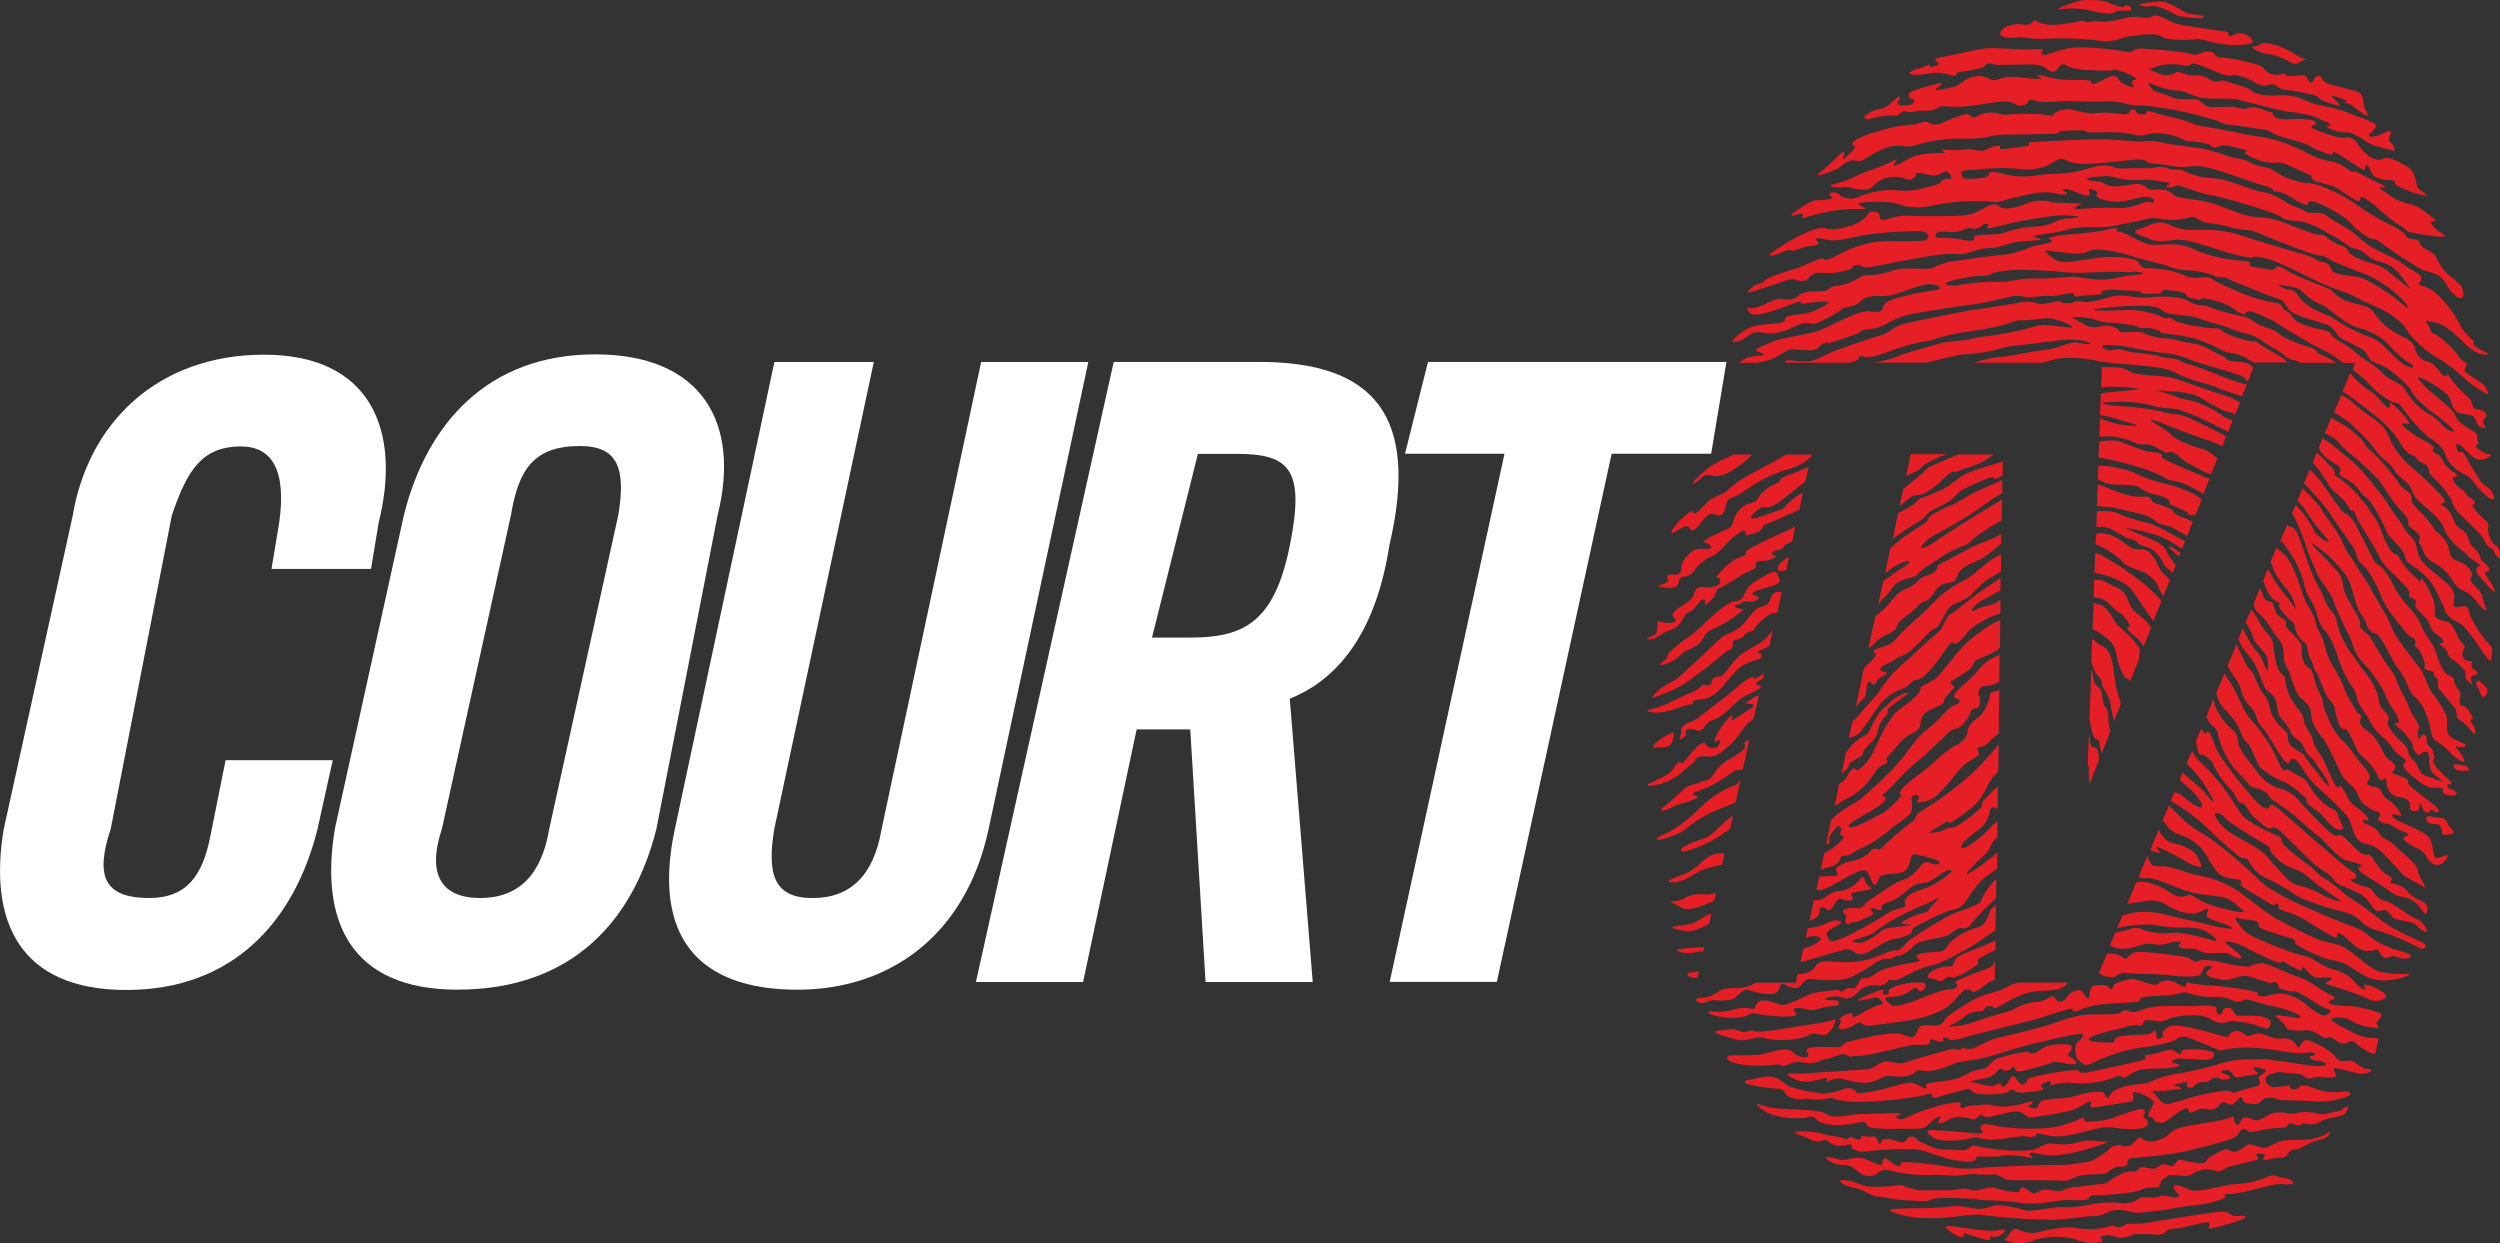 <svg width="800" height="397.91" version="1.1" viewBox="0 0 800 397.91" xmlns="http://www.w3.org/2000/svg">
 <rect x="0" y="0" width="800" height="397.91" fill="#333333" stroke="none"/>
 <g transform="translate(249.55 -552.94)">
  <g fill="#fff" fill-rule="evenodd">
   <path class="cls-1" d="m-162.67 734.99 2.448-14.69c2.448-17.139-2.448-24.501-12.242-24.501-12.242 0-17.156 7.345-22.103 22.103l-19.553 100.3c-4.897 14.69-2.448 22.103 12.242 22.103 12.242 0 17.139-7.345 19.604-19.604l4.914-24.501h34.294l-4.897 22.103c-7.345 29.397-26.949 51.433-61.209 51.433s-44.087-22.103-39.191-51.433l22.103-100.43c4.897-29.397 26.949-51.433 61.209-51.433s44.019 24.348 36.674 53.779l-2.448 14.775z" stroke-width="1.7"/>
   <path class="cls-1" d="m-86.043 717.77c2.448-14.69 7.345-22.103 22.103-22.103 12.242 0 14.69 7.345 12.242 22.103l-22.103 100.43q-3.672 22.103-22.103 22.103c-12.242 0-17.139-7.345-12.242-22.103zm-56.346 100.43c-4.897 29.397 4.897 51.433 39.191 51.433 36.742 0 56.346-22.103 63.691-51.433l19.604-100.43c7.345-29.397-4.897-51.433-39.191-51.433-34.294 0-53.881 22.103-61.209 51.433l-22.103 100.43z" stroke-width="1.7"/>
   <path class="cls-1" d="m-1.778 668.79h31.846l-31.846 149.42c-2.448 14.69 0 22.103 12.242 22.103s19.604-7.345 22.103-22.103l31.846-149.42h34.294l-31.897 149.42c-7.345 34.294-31.846 51.433-61.209 51.433-31.846 0-46.536-17.139-39.191-51.433l31.846-149.42z" stroke-width="1.7"/>
   <path class="cls-1" d="m133.78 698.17h12.242c17.156 0 22.103 4.897 17.156 29.397-4.948 24.501-14.69 29.397-31.846 29.397h-12.242zm-19.604 88.175h17.156l4.897 80.83h34.294l-7.345-90.64c12.242-4.897 26.949-17.156 31.846-48.984 9.793-41.639-4.897-58.795-41.639-58.795h-46.553l-44.087 198.42h34.294z" stroke-width="1.7"/>
   <polygon class="cls-1" transform="matrix(1.7 0 0 1.7 -339.21 515.66)" points="321.54 90.06 377.72 90.06 374.84 107.34 356.11 107.34 334.5 206.75 314.33 206.75 335.94 107.34 317.21 107.34"/>
  </g>
  <path class="cls-2" d="m362.04 711.96c-1.241 0.799-2.312 1.87-3.724 2.958l1.224-5.611c2.431-1.836 5.322-4.268 6.121-4.999a10.304 10.304 0 0 1 2.38-2.023c0.476-0.238 4.863-2.125 9.062-3.911h11.307c-0.68 0.459-1.462 1.037-2.652 1.802-3.401 2.108-7.056 2.635-8.501 3.519s-0.612-0.272-2.023 0.272c-1.411 0.544-3.264 2.822-5.73 4.761a14.367 14.367 0 0 1-4.149 2.38c-1.292 0.663-1.564-0.306-3.316 0.85zm-9.249 44.87c2.295-1.411 4.234-1.819 4.761-3.587 0.527-1.768 1.887-2.261 4.166-4.115s2.312-2.414 3.639-3.281c1.326-0.867 2.091-0.238 4.2-3.502s3.604-2.465 5.458-3.077c1.853-0.612 1.241-2.023 2.822-3.792s5.101-2.822 6.801-3.792a46.757 46.757 0 0 0 5.373-4.149 9.266 9.266 0 0 1 0.833-0.578v-3.163c-2.431 1.7-7.039 2.941-9.776 4.438s-5.101 2.737-8.195 4.319-2.023 1.139-2.635 2.38-1.139 1.411-3.707 2.38-2.295 2.295-5.458 3.707-3.724 2.108-6.104 5.101a21.678 21.678 0 0 1-4.37 3.877l-2.227 10.201h0.119c1.394-0.663 1.972-1.955 4.302-3.366zm15.625-40.432c1.19-0.799 2.023-0.799 5.101-2.635 3.078-1.836 2.55-2.992 6.257-4.761a64.609 64.609 0 0 1 7.532-3.213c2.295-0.799 0.136 1.105 2.329 0.136 0.697-0.306 1.207-0.578 1.7-0.816v-4.523c-0.374 0.153-0.765 0.306-1.224 0.442-3.519 1.139-8.892 2.465-11.358 3.962s-3.519 2.822-6.801 4.574a52.47 52.47 0 0 1-6.699 2.737c-1.054 0.527-0.799 0.697-2.023 1.7s-3.741 2.21-5.101 3.077l-0.323 0.204-1.7 8.195a83.533 83.533 0 0 1 8.586-5.781c1.836-1.037 1.836-2.057 3.689-3.299zm-9.691 22.426c2.465-1.054 3.179-0.799 4.489-1.496 1.309-0.697 1.411-1.496 2.992-2.55s3.179-1.938 5.985-3.962a47.607 47.607 0 0 1 7.753-3.707c1.411-0.799 1.496-1.7 4.676-3.707 2.55-1.7 4.506-3.009 6.41-3.962l0.102-6.665c-5.101 2.975-19.366 11.902-20.403 12.735a18.482 18.482 0 0 1-5.101 2.822c-1.241 0.357 0.442-2.38 4.489-4.489a153.48 153.48 0 0 0 14.452-8.722 49.12 49.12 0 0 1 6.614-4.353v-4.234l-0.612 0.306c-1.241 0.612-3.962 1.7-6.699 2.907s-5.9 3.401-8.365 4.574a38.426 38.426 0 0 0-6.614 3.264c-2.108 1.496-0.969 1.7-2.55 2.737s-2.55 1.7-5.9 3.962a32.441 32.441 0 0 0-5.101 4.217l-1.7 7.872c2.55-1.887 4.999-3.571 6.988-3.809 2.907-0.357-1.938 2.21-4.574 4.234a25.691 25.691 0 0 1-2.924 1.955l-1.7 7.634a23.157 23.157 0 0 1 2.193-2.465c2.159-2.006 2.567-4.047 5.067-5.101zm86.305-7.226c-1.496-1.853-0.969-3.401-4.404-5.203-3.434-1.802-11.8-4.931-9.606-4.489a79.64 79.64 0 0 1 10.661 2.635 47.607 47.607 0 0 1 7.022 4.047l0.986-2.516c-3.86-1.887-8.365-4.421-8.365-4.421a20.046 20.046 0 0 0-5.101-1.7 52.912 52.912 0 0 1-8.195-2.822 15.302 15.302 0 0 0-6.58-0.544l-0.17 4.931h1.785c3.401 0.085 5.934 3.026 8.926 3.826 2.992 0.799 1.581 0.969 3.264 1.853 1.683 0.884 3.401 0.612 5.645 3.179 2.244 2.567 0.969 2.635 3.519 4.761a14.469 14.469 0 0 1 1.275 1.173l0.952-2.414c-0.68-1.003-1.241-1.819-1.615-2.295zm-5.9-34.005c-2.55-0.272-1.139 0-5.101-1.411s-5.458-2.38-8.11-2.295c-1.53 0-2.686 0.272-3.758 0.374l-0.187 5.101a89.62 89.62 0 0 1 13.891 3.401 33.359 33.359 0 0 1 7.481 3.179c1.411 0.969 3.877 0.884 5.815 1.7 1.938 0.816 6.172 3.179 6.172 3.179l0.255 0.136 1.921-4.88a3.179 3.179 0 0 0-0.765-0.272h-0.527a15.438 15.438 0 0 0-2.465-1.156c-4.404-1.853-12.582-5.305-11.579-5.679 0.731-0.408-0.493-1.19-3.043-1.377zm-82.207 66.31c1.7-1.241 2.21-0.697 4.676-2.55a79.232 79.232 0 0 0 6.087-5.985c1.581-1.411 1.853-0.884 2.822-1.938 0.969-1.054 2.822-5.373 4.149-6.427 1.326-1.054 5.101-2.21 6.427-3.604a36.283 36.283 0 0 1 5.815-5.288c0.595-0.323 2.108-1.224 3.877-2.278v-5.509c-5.883 2.856-6.631 5.407-11.902 8.399a32.645 32.645 0 0 0-5.101 3.077c-3.401 2.21-5.288 4.999-9.249 8.501a76.613 76.613 0 0 0-7.481 7.26c-1.7 1.938-3.519 2.023-6.087 3.077-2.567 1.054 0.612 0.969-0.442 2.38a38.001 38.001 0 0 1-3.622 3.758l-2.601 12.429c1.309-1.445 2.448-2.805 2.737-3.043 0.697-0.612 0.442-2.907 1.054-4.574 0.612-1.666 1.853 1.7 2.737-0.272 0.884-1.972 2.295-1.7 3.179-2.737 0.884-1.037-1.7-0.357-1.853-1.411-0.153-1.054 3.026-1.989 4.778-3.264zm105.64-84.4c-3.604-0.969-14.894-5.203-17.36-5.73-2.465-0.527-6.257-0.612-10.048-1.054-3.792-0.442-3.604-2.023-7.583-2.21a34.821 34.821 0 0 0-4.489-0.085l-0.238 6.495c3.689-0.561 13.245 0.204 11.766 0.561-1.071 0.255-7.396 0.782-11.902 1.275l-0.255 7.039 0.901 0.136c3.519 0.612 9.334 2.635 10.831 2.992 1.496 0.357-3.077 0.442-6.801-0.442a30.843 30.843 0 0 1-4.897-1.7l-0.221 5.968 1.581-0.119a16.424 16.424 0 0 1 6.512 0.799c3.077 0.799 3.962 1.938 5.9 1.7a6.546 6.546 0 0 1 4.404 1.139c1.7 0.799 3.077 1.938 3.792 1.411 0.714-0.527 2.635 0.697 2.635 0.697a14.027 14.027 0 0 0 3.877 2.907c2.108 0.969 3.519 2.465 6.699 3.264l0.391 0.102 1.921-4.897a10.933 10.933 0 0 0-4.166-2.958c-2.737-0.697-8.637-2.635-10.576-4.761s-8.501-5.203-6.087-4.761c1.411 0.255 9.232 3.689 16.475 6.087 2.091 0.697 4.132 1.496 5.968 2.278l1.19-3.026c-2.448-1.445-3.979-2.159-6.529-3.401-3.078-1.496-6.512-3.401-9.419-3.707a18.346 18.346 0 0 1-4.761-0.884 87.24 87.24 0 0 0-12.514-1.7c-3.401-0.17-10.831-1.139-2.55-1.326a37.252 37.252 0 0 1 13.041 1.411c4.319 0.884 5.288 0.442 7.668 1.054a74.607 74.607 0 0 1 10.202 4.319c1.955 0.935 3.724 1.853 5.56 2.72l1.411-3.587a11.239 11.239 0 0 1-3.179-1.513 40.415 40.415 0 0 0-8.11-4.319c-2.38-0.884-4.574-0.799-6.512-1.7-1.938-0.901-8.807-2.635-5.373-2.108 3.434 0.527 4.931 0.17 6.801 0.612a17.002 17.002 0 0 1 5.9 1.581 57.57 57.57 0 0 0 7.583 4.234c2.397 0.901 2.176 0.289 3.672 1.377l1.547-3.945a18.703 18.703 0 0 0-4.659-2.193zm-37.269 105.5c-0.442-1.7 0.357-3.962-1.054-5.73s-0.697-4.71-1.938-6.036-1.853-1.496-2.023-3.877a9.572 9.572 0 0 0-0.629-2.414l-0.578 16.339c0.425 1.904 0.816 3.689 1.122 4.659 0.697 2.295 1.7 1.241 1.938 2.108 0.238 0.867 0.34 1.989 0.816 4.098l2.873-7.328a8.722 8.722 0 0 1-0.527-1.785zm19.434-56.754a29.312 29.312 0 0 0 3.026 2.737l0.408-1.054c-2.023-1.598-4.336-2.975-3.417-1.649zm-89.212 50.786c2.176-1.7 7.804-5.458 4.472-4.234a11.392 11.392 0 0 0-5.101 3.281 18.482 18.482 0 0 0-3.231 3.231 27.544 27.544 0 0 0-2.108 3.587c-1.173 2.057-0.697 2.754-3.179 3.877a14.112 14.112 0 0 0-4.574 4.166 3.401 3.401 0 0 0-0.612 0.816l-1.411 6.478c0.102 0.119 0.357 0 0.833-0.357 1.292-1.122 1.53-1.887 1.53-2.346s0.476-0.697 2.754-1.938c2.278-1.241 1.411-1.887 2.533-3.231s3.231-2.754 3.826-4.88a10.201 10.201 0 0 1 2.635-5.526c1.632-1.394-0.544-1.224 1.632-2.924zm78.892-29.72c-4.234-3.401-1.7-5.9-6.614-8.365-4.557-2.278-4.761-2.601-7.192-2.431l-0.204 5.56a7.498 7.498 0 0 1 5.271 2.329c2.108 2.465 2.992 2.295 4.149 3.519s2.737 3.604 1.853 3.604-0.697 1.054 1.411 2.55a20.403 20.403 0 0 1 3.401 3.655l2.346-6.036a19.111 19.111 0 0 0-4.421-4.387zm1.496-10.048a95.095 95.095 0 0 0-12.157-8.195c-0.85-0.442-1.819-0.918-2.822-1.326l-0.238 6.58h0.323c3.264 0.357 9.606 2.822 11.358 5.101 1.751 2.278 3.877 5.645 5.985 8.637l1.19 1.7 2.55-6.495a47.981 47.981 0 0 0-6.138-6.002zm6.801-2.822c-1.326-1.241-1.7-3.401-3.792-6.087-2.091-2.686-4.489-0.884-6.614-2.21-2.125-1.326-4.489-3.707-8.025-4.404-3.537-0.697-1.7 0.272-2.907 0h-0.221l-0.119 3.401a25.011 25.011 0 0 1 6.801 3.911c2.38 1.581 0.969 2.108 5.373 3.792 4.404 1.683 3.962 1.326 5.9 3.077s1.496 2.21 2.907 4.676a9.725 9.725 0 0 0 0.748 1.071l2.04-5.101c-0.765-0.901-1.513-1.615-2.057-2.125zm-7.753 26.337c0.357-1.7 0.527-1.938-0.969-3.877a26.983 26.983 0 0 0-4.404-4.574 11.477 11.477 0 0 1-3.077-3.792c-0.442-0.884-2.907-4.047-3.792-4.047a6.291 6.291 0 0 1-2.329-0.697l-0.306 8.501a21.814 21.814 0 0 1 3.401 1.972c2.023 1.581 3.519 2.992 3.877 4.676 0.357 1.683 1.7 7.753 3.264 8.807 0.544 0.374 1.088 0.714 1.581 1.037l2.805-7.141a1.904 1.904 0 0 1-0.017-0.85zm7.481-55.241a46.145 46.145 0 0 1-9.419-3.519 36.487 36.487 0 0 0-11.069-2.108l-0.153 4.336a9.896 9.896 0 0 0 5.322 1.7c3.401 0.272 6.614 0 8.025 1.054a17.615 17.615 0 0 0 2.992 1.7s5.101 1.054 6.172 2.108c1.071 1.054-0.357 1.054 1.326 1.853 1.683 0.799 4.404 1.7 5.101 2.635 0.697 0.935 1.377 0.238 2.227 0.612l2.023-5.101a11.902 11.902 0 0 0-3.095-2.074 40.364 40.364 0 0 0-9.402-3.179zm-19.213 52.164a18.023 18.023 0 0 1-3.281-2.397l-0.272 7.379a12.973 12.973 0 0 0 1.7 3.996c1.139 1.326 1.7 1.853 1.7 2.992 0 1.139 2.38 3.877 2.737 6.342a46.91 46.91 0 0 0 1.139 5.696l2.193-5.56c-0.34-1.989-1.088-2.669-1.7-6.308-0.816-4.914-0.816-10.457-4.166-12.14zm3.792-44.206c1.853 0.272 4.404 1.02 7.583 1.7a13.381 13.381 0 0 1 6.172 2.907c1.411 1.054 2.55 0.272 6.614 2.635 0.85 0.493 1.887 1.071 2.992 1.7l1.7-4.455-0.595-0.391c-1.411-0.969-4.676-1.496-5.458-2.822-0.782-1.326-3.962-2.108-5.9-2.822s-0.697-2.108-3.264-2.108a18.295 18.295 0 0 1-6.699-0.799 51.007 51.007 0 0 1-5.9-2.21 17.479 17.479 0 0 0-2.567-0.901l-0.255 6.92 1.547 0.187c2.193 0.119 2.227 0.119 4.081 0.391zm-54.935 46.706c1.938-2.737 3.077-4.319 3.519-3.401 0.442 0.918 2.992-1.411 4.149-3.077s3.401-3.077 7.141-5.101a17.173 17.173 0 0 1 3.689-1.343v-4.387c-0.34 0.204-0.68 0.391-1.02 0.612-2.55 1.7-4.234 1.02-6.954 2.635-2.414 1.445-1.054-1.496 2.737-3.401 1.547-0.782 3.401-1.853 5.288-2.873v-3.996c-2.193 1.479-4.336 2.907-5.611 3.792-2.907 2.023-7.583 5.815-9.164 6.954s-2.023 0.969-3.179 3.519c-1.156 2.55-1.411 2.635-4.149 4.931s-5.985 5.543-8.501 7.753a42.761 42.761 0 0 0-7.583 8.365c-1.054 2.023-4.795 5.73-6.291 7.583-0.986 1.224-2.04 2.278-2.958 3.231l-1.122 5.101a7.124 7.124 0 0 0 4.54-3.077c2.737-3.401 4.931-7.668 6.699-8.994a15.829 15.829 0 0 1 5.458-3.519c2.737-0.884 2.737-2.635 5.203-3.077 2.465-0.442 6.172-5.441 8.11-8.229zm49.953 32.679c-0.17-2.38-0.969-2.822-1.7-2.737-0.731 0.085-0.884-1.054-1.139-2.737a6.036 6.036 0 0 0-0.323-1.207l-0.323 9.198a3.86 3.86 0 0 1 0.306 2.227 23.582 23.582 0 0 0 0.238 4.268l2.975-7.583c0.017-0.408 0.017-0.884-0.017-1.36zm-61.685-89.433a19.893 19.893 0 0 1 2.21-1.241 5.985 5.985 0 0 0 3.179-2.21 42.064 42.064 0 0 1 7.651-3.741h-11.477zm-50.378-59.509a8.025 8.025 0 0 1 3.877-2.38c1.853-0.527-0.272-0.17 2.737-1.7 3.009-1.53 7.141-2.295 11.273-4.047 4.132-1.751 5.373-2.465 6.342-1.938 0.969 0.527 1.241 0.17 4.676-1.496a36.062 36.062 0 0 1 12.072-4.047c4.761-0.527 14.367 0.272 15.863-0.697s0.697-2.55-1.853-2.737a129.22 129.22 0 0 0-18.414 1.326c-3.792 0.799-8.637 2.023-10.746 1.581-2.108-0.442-4.574-1.139-4.149-0.085 0.425 1.054 2.108 1.241-1.139 1.853a14.86 14.86 0 0 0-5.101 1.326c-1.853 0.884-1.581-0.697-4.319 0.612-2.737 1.309-6.257 2.023-3.264-0.085s9.776-6.172 13.602-7.141 2.822 0.085 5.203 0a15.098 15.098 0 0 0 5.101-0.884 10.201 10.201 0 0 0 4.489-2.023c2.55-1.581 1.7-3.179 4.404-2.635 2.703 0.544-0.357 3.604 4.047 2.21a19.094 19.094 0 0 1 8.195-0.884c1.853 0 4.846 0.085 9.249 0 4.404-0.085 7.923 0.085 10.746-1.241 2.822-1.326 3.707-2.21 5.543-2.465 1.836-0.255 1.496 1.853 5.645 1.139s4.319-1.496 7.141-2.108a12.616 12.616 0 0 1 6.019 0.289c2.21 0.357 10.831 0.17 9.249 0.612-1.581 0.442-3.401 2.023-0.272 1.496a83.312 83.312 0 0 1 11.715-0.272 20.811 20.811 0 0 0 8.11-1.581 3.554 3.554 0 0 1 2.822-0.17c0.442 0.272 2.108-0.969-0.527-1.7-2.635-0.731-6.954 1.7-11.018 1.411-4.064-0.289-6.614-1.411-5.815-2.465 0.799-1.054-3.077-2.21-2.635-1.241 0.442 0.969 0.799 2.465-2.023 1.411-2.822-1.054-4.761-2.023-5.985-1.7s2.992 1.581 0.272 1.7-4.149-1.326-9.691-0.357a97.407 97.407 0 0 0-9.521 2.21 10.457 10.457 0 0 1-5.373 0.357 75.321 75.321 0 0 0-13.126 0.527c-3.792 0.442-6.427 1.581-10.491 1.326-4.064-0.255-4.047-1.054-7.226-1.496-3.179-0.442-10.933-0.272-10.491 0.527 0.442 0.799 4.489 1.7 0.272 1.581a43.577 43.577 0 0 0-11.018 1.054c-4.489 0.884-7.974 2.38-7.396 1.496 0.578-0.884 0.272-1.496-1.326-0.884-1.598 0.612-3.264 0.697-0.442-1.139 2.822-1.836 4.846-3.401 6.954-3.401s5.288-0.357 4.319-1.054-0.884-1.496 0.884-1.411c1.768 0.085 1.496 1.326 3.401 1.7a6.614 6.614 0 0 0 5.101-0.612 28.734 28.734 0 0 1 10.933-1.853 21.695 21.695 0 0 0 8.025-0.357c2.635-0.612 6.172-1.326 6.699-2.21a2.635 2.635 0 0 1 2.822-0.969c1.241 0.17-0.357-3.401-2.108-2.21a5.254 5.254 0 0 1-4.846 0.799c-2.108-0.442-3.792-0.884-3.877-0.085a2.312 2.312 0 0 1-3.264 1.496 9.776 9.776 0 0 0-7.838 0.272c-3.077 1.496-2.55 3.401-6.087 3.179-3.537-0.221-3.792-1.054-6.257-0.799-2.465 0.255-5.101-0.357-3.264-0.884a35.297 35.297 0 0 0 7.243-2.584 55.224 55.224 0 0 1 6.801-2.703c2.992-0.918 6.801-3.264 6.512-2.635-0.289 0.629-2.465 2.907 0.799 1.326 3.264-1.581 3.655-2.482 7.056-2.992 5.594-0.833 7.736-0.323 7.532-0.612-0.493-0.663-2.159-0.969 0-0.969a29.601 29.601 0 0 0 6.257 0c1.7-0.442 3.962 0.442 5.645 0.357 1.683-0.085 1.411-0.969 4.404-1.496s-0.17 1.241 2.465 0.969c2.635-0.272 5.288-0.612 7.396-0.969s-0.697-1.054 1.7-1.241c2.397-0.187 19.298-1.139 24.756-0.884 5.458 0.255 9.555 0.969 11.137 0.612a16.764 16.764 0 0 1 5.985 0.476c1.326 0.357 4.71 0.663 9.742 1.445a35.093 35.093 0 0 1 7.056 1.496c3.519 0.969 4.047 1.496 6.801 2.023a12.616 12.616 0 0 1 5.101 1.7c3.604 1.581 4.795 0.833 6.648 2.159a24.416 24.416 0 0 0 8.994 3.792c3.519 0.612 3.519 0 8.28 2.023a44.019 44.019 0 0 1 9.521 5.288 81.136 81.136 0 0 0 8.994 5.458c2.907 1.496 6.172 3.077 6.801 4.489 0.629 1.411 3.877 0.357 4.319 2.21 0.442 1.853 3.486 2.261 4.812 3.962 1.326 1.7 1.139 2.992 3.519 5.373s4.897 3.707 5.237 5.101c0.34 1.394 0.663 2.329 0 2.958-0.663 0.629-1.7 0.085-3.401-1.7-1.7-1.785-1.496-2.907-3.401-4.676s-3.707-1.411-6.614-2.822a130.26 130.26 0 0 1-12.871-8.501c-1.7-1.326-2.023-0.612-3.962-1.581a23.157 23.157 0 0 1-5.645-4.761c-1.7-1.853-9.691-6.512-12.157-6.699-2.465-0.187-0.085 1.853-2.737 0.884-2.652-0.969-5.373-3.707-8.365-3.962s0.442-0.612-4.047-1.853-17.445-6.342-21.151-6.342c-3.707 0-3.264 0.272-5.458 0.272s-5.985-0.969-8.994-1.054c-3.009-0.085-0.969-1.7-6.342-1.241-5.373 0.459-13.296 1.496-17.173 1.241-3.877-0.255-4.489-1.411-5.73-1.496-1.241-0.085-0.697-0.272-3.077 1.241a16.781 16.781 0 0 1-10.661 1.938 62.433 62.433 0 0 0-12.242 0.085c-3.877 0.357-6.512 0.17-6.257 1.139 0.255 0.969-0.17 2.108 2.992 1.938 3.163-0.17 5.373-0.357 5.645-1.139 0.272-0.782 0.272-1.581 4.574-0.527a25.317 25.317 0 0 0 11.103 0.527c3.707-0.612 7.838-0.272 12.157-1.139 4.319-0.867 6.801-2.21 9.963-1.938 3.163 0.272 2.38 1.054 6.087 0.884 3.707-0.17 7.226 0.085 8.994-0.17a6.801 6.801 0 0 1 4.574 0.17c2.023 0.799 3.519-0.085 5.288 0.799a21.321 21.321 0 0 0 9.249 2.38c3.707-0.085 11.358 3.401 15.064 4.234a16.849 16.849 0 0 1 7.362 2.907c2.108 1.581 4.795 2.108 7.005 3.401s4.404-0.527 7.056 1.581 5.73 2.822 10.389 7.056 10.202 5.458 13.483 8.025c3.281 2.567 6.257 3.179 6.172 4.931s-2.295 1.496 0.969 2.465c3.264 0.969 6.087 4.404 8.501 7.481 2.414 3.078 2.89 5.849 5.73 8.501s0.816 1.207 1.7 2.737c0.884 1.53 6.512 2.992 3.962 3.077s-4.761-1.411-7.668-4.234-5.815-5.645-9.334-6.172c-3.519-0.527-2.55-1.139-1.139 1.938s-0.527-0.17 4.047 3.604a26.218 26.218 0 0 1 5.73 6.172c1.139 1.241 2.55 1.139 2.023 2.21s-1.581 1.581 1.411 3.401 4.931 3.077 5.203 4.676c0.272 1.598 0.884 1.581-2.822-0.612-3.707-2.193-4.574-3.792-8.501-6.801-3.928-3.009-3.707-2.295-7.753-5.203a36.436 36.436 0 0 1-6.189-6.036s-1.496-4.319-10.576-8.365c-9.079-4.047-6.614-3.519-10.933-4.931a68.384 68.384 0 0 1-10.201-4.404c-5.458-2.55-10.831-5.543-15.302-6.342-4.472-0.799-0.697 0.969-7.923-0.799s-14.894-5.101-19.111-4.846c-4.217 0.255-5.815 0.969-8.994-0.357s-6.512-2.108-2.635-3.264 5.288-3.077 9.606-1.054c4.319 2.023 6.954 1.411 10.661 1.496a37.729 37.729 0 0 1 12.684 2.023c4.931 1.7 10.201 3.077 14.265 4.404 4.064 1.326 6.172 1.411 8.807 2.992s2.822 0.272 4.319 1.938c1.496 1.666-0.17 1.7 2.635 2.635s5.288 0.442 8.28 1.581a62.909 62.909 0 0 1 12.684 8.28c2.38 2.21 2.108 0.612-0.884-2.21a38.817 38.817 0 0 0-10.746-7.311c-2.992-1.054-8.722-3.401-10.202-4.047-1.479-0.646-2.295-1.411-3.877-1.938a35.705 35.705 0 0 1-4.574-1.054c-2.21-0.884-9.419-3.519-13.84-5.373s-3.604-1.7-7.396-2.023c-3.792-0.323-4.489-1.326-9.691-1.938-5.203-0.612-4.319-2.635-7.226-1.938a17.002 17.002 0 0 1-6.801 0.697c-3.401-0.17-4.047-0.884-6.801-0.17-2.754 0.714-5.543 1.139-9.606 2.023-4.064 0.884-7.923 0.442-11.358 0.612-3.434 0.17-4.574 1.139-8.637 1.7-4.064 0.561-7.226 1.054-6.257 1.411 0.969 0.357 4.931 0.969-2.023 1.241s-7.923 2.21-12.072 2.295c-4.149 0.085-5.9 1.411-8.501 1.853-2.601 0.442-2.21-0.527-9.164 0.442s-17.53 3.264-20.794 3.792c-3.264 0.527-2.992-1.139-4.761-0.612-1.768 0.527 0.442 1.054-4.676 2.108-5.118 1.054-6.954-0.357-8.892 0.799-1.938 1.156-1.326 2.38-4.234 2.108s-0.357-1.411-5.985 0.442c-5.628 1.853-12.174 4.302-10.423 2.805zm130.75-32.424c4.149 0 4.574 1.411 5.985 2.21 1.411 0.799 8.195 0.884 14.095 3.077 5.9 2.193 8.365 3.401 12.769 3.707a22.732 22.732 0 0 1 7.056 1.411s5.373 2.023 8.994 3.401 3.401 0.085 5.101 1.326a15.302 15.302 0 0 0 4.931 2.907c2.108 0.697 1.581 0.969 2.465 2.21 0.884 1.241 4.761 2.635 7.141 3.401a14.792 14.792 0 0 1 6.257 3.264c2.635 2.21 5.458 4.319 6.257 5.288a26.048 26.048 0 0 0-5.373-7.056 14.571 14.571 0 0 0-5.458-2.21c-2.465-0.799-3.519-2.737-5.458-3.519-1.938-0.782-2.55-0.357-4.047-1.7a40.636 40.636 0 0 0-6.172-3.707 24.977 24.977 0 0 0-7.923-3.604c-3.707-0.697-4.931-0.085-6.801-1.496s-18.244-6.342-22.647-7.056c-4.404-0.714-10.048-3.519-11.103-2.992a4.047 4.047 0 0 1-2.992 0.357c-0.969-0.272 2.822-1.139-0.697-1.581-3.519-0.442-4.489-0.969-7.753-0.612a24.96 24.96 0 0 1-7.838-0.799c-3.196-0.646-1.7-0.442-5.9-0.272-4.2 0.17-4.404 1.139-0.697 1.411 3.707 0.272 2.465 1.7 6.342 1.7s6.699-1.496 8.994-0.357c2.295 1.139 0.34 1.411 4.472 1.411zm-70.475 15.421c0.697 0.17 4.404 0.085 6.801 0.442a29.074 29.074 0 0 0 4.319 0.612c1.496 0 0.272-1.496 1.411-1.7a50.157 50.157 0 0 1 6.087-0.357c3.519-0.17 6.172-2.21 12.514-2.465s6.019-2.193 10.44-2.601c0.969-0.085 1.037 0 3.401-0.306 2.363-0.306-3.792-0.969-6.801-0.612a141.31 141.31 0 0 0-17.972 3.264c-7.583 1.938-2.108-0.17-3.962-0.527-1.853-0.357-1.241 0.799-3.401 1.326-2.159 0.527-1.496-0.799-4.149 0.357s-4.047 0.799-6.801 0.697c-2.754-0.102-2.601 1.802-1.887 1.989zm109.24 108.99c1.853 2.822 3.604 4.149 4.574 6.427s0.799 2.822 1.139 3.519c0.34 0.697-2.21-3.179-3.962-5.101a46.043 46.043 0 0 1-3.962-5.917l-1.088-1.819-1.547 3.69a7.498 7.498 0 0 1 0.459 1.003 10.201 10.201 0 0 0 2.159 4.268 5.475 5.475 0 0 0 2.023 1.581c1.139 0.527 0.085 1.054 0.799 2.21 0.714 1.156 1.853 1.938 2.465 2.822s2.295 1.581 2.295 3.077a7.277 7.277 0 0 0 2.992 4.761c1.496 1.054 0.612 2.992 2.023 5.458s0.527 2.465 1.581 3.792c1.054 1.326 2.023 5.101 3.519 7.753s2.465 2.737 2.55 3.962 1.326 6.087 2.38 6.699c1.054 0.612 0.884-0.697 2.023 1.054s2.737 6.478 4.319 7.702a21.865 21.865 0 0 1 3.877 4.183c1.241 1.581 1.7 4.234 2.737 3.401s1.241-0.17 1.326 0.969a4.523 4.523 0 0 0 3.264 4.404c2.635 0.527 4.149 0.969 4.234 2.55 0.085 1.581-0.17 2.108 1.853 2.108 2.023 0 0.612-3.401 1.581-2.21 0.969 1.19 0.17 1.853 1.7 2.55 1.53 0.697 1.326-1.581 2.108-0.612 0.782 0.969 3.179 1.054 1.326-0.799s-6.801-5.288-8.365-6.801-0.085-1.853-1.938-2.737c-1.853-0.884-4.761-1.411-3.877-2.108 0.884-0.697 1.581-1.7-0.17-3.078-1.751-1.377-1.7-1.054-2.55-2.635-0.85-1.581-2.635-5.373-4.489-6.614-1.853-1.241-3.264-2.38-3.179-3.792s1.241-1.139-0.697-2.635a35.858 35.858 0 0 1-2.737-4.353c-1.36-2.04-1.581-4.404-3.179-6.801-0.918-1.326-0.952-2.431-1.7-3.179a22.766 22.766 0 0 1-2.822-6.512 22.885 22.885 0 0 0-1.581-4.574c-1.581-2.295-1.411-3.877-2.108-5.543-0.697-1.666-2.822-4.489-3.519-6.954-0.697-2.465-3.264-10.048-5.458-12.327-1.7-1.7-2.448-2.074-2.856-2.703l-1.972 4.71a37.15 37.15 0 0 0 2.448 5.271zm17.36-35.161c-1.394-1.258-3.043-3.264-4.999-4.982l-1.343 3.196a32.849 32.849 0 0 1 3.519 4.608c1.7 2.21 0.697 1.7 2.635 3.877 1.938 2.176 3.401 2.465 5.203 5.543s1.19-0.357 2.414 2.737c1.224 3.094 3.877 6.614 6.393 11.103s1.411 3.401 5.373 7.481 5.645 5.373 5.373 6.699c-0.272 1.326-0.085 0.612 1.581 1.7 1.666 1.088-0.969 1.139 1.326 3.519 2.295 2.38 2.907 2.635 3.877 5.203 0.969 2.567 2.907 2.635 3.962 4.319s-2.737 0.272-0.272 1.938c2.465 1.666 1.496 2.992 2.907 3.962a20.726 20.726 0 0 1 4.574 4.098c0.306 0.799-0.697 1.7 1.139 3.401s0.697 0.272 0.612-1.139c-0.085-1.411 3.962-0.969 1.411-2.55-2.55-1.581 0-3.077-1.7-3.077a2.176 2.176 0 0 1-2.21-3.077c0.612-1.853 0.969-1.241-0.527-2.907-1.496-1.666-2.465-6.172-4.761-6.614-2.295-0.442-4.047-0.969-3.792-3.179a7.617 7.617 0 0 0-0.799-4.574c-0.697-2.108-3.604-7.311-3.604-5.815s-0.17 0.799-2.635-1.411a23.021 23.021 0 0 1-4.404-5.645c-1.054-1.581-1.581 0-3.519-3.519s-2.55-7.226-4.676-9.776-1.326-2.635-2.992-4.234-1.411-2.108-3.604-4.047a34.243 34.243 0 0 0-5.203-4.234c-1.53-0.799 0.595-0.799-1.258-2.482zm24.841 8.11c-0.884-0.969-2.822-1.7-3.604-3.401a71.172 71.172 0 0 0-8.025-9.419 12.514 12.514 0 0 1-3.264-3.707c-0.357-0.969-5.815-5.203-5.815-5.203s-2.686-1.377-4.455-2.567l-2.159 5.101a9.674 9.674 0 0 1 4.506 2.89c1.139 1.7 6.087 5.373 7.396 6.801a75.389 75.389 0 0 1 5.458 5.288c1.411 1.938 3.707 5.543 5.288 7.668s3.401 3.401 3.962 4.846c0.561 1.445-0.527 1.139 0.697 2.38s2.635 1.7 3.077 3.077c0.442 1.377-1.054 0.442 0.272 2.737 1.326 2.295 0.612 3.401 4.047 5.543a15.421 15.421 0 0 1 6.427 6.172c2.465 3.604 3.792 2.465 5.815 4.489 2.023 2.023 3.179 4.319 4.489 4.574 0.884 0.17-0.357-1.411-0.884-3.877-0.527-2.465-2.55-3.519-3.604-5.101-1.054-1.581 0.612-1.326 0.17-2.737a6.92 6.92 0 0 0-4.047-3.792c-1.938-0.697-2.822-1.139-3.179-3.519a8.943 8.943 0 0 0-2.822-4.931c-1.326-1.581-0.884-0.085-2.635-2.907s-6.427-6.699-6.614-7.923 0.391-1.394-0.493-2.363zm-182.64-104.29a9.453 9.453 0 0 1 3.877-2.295c1.7-0.357 1.7 0.799 3.519-0.085 1.819-0.884 3.401-2.21 5.815-3.179a10.848 10.848 0 0 1 5.9-1.411c3.401 0 1.581 0.697 5.458-0.272a49.817 49.817 0 0 1 13.5-2.057c10.882 0.221 8.807-1.054 14.18-1.241 4.319-0.136 9.947 0 16.73-0.374 1.7-0.085 0.816-0.799 2.38-0.85 12.514-0.527 4.625 0.442 9.334 0.493 4.166 0 7.277-0.17 9.947 0.119 3.962 0.442 4.625 1.139 6.648 0.799a15.438 15.438 0 0 1 7.532-0.357 17.105 17.105 0 0 1 5.101 1.7c1.938 0.799 3.877 0.442 6.801 1.139 2.924 0.697 1.326 0.697 2.822 1.326s1.7-1.054 4.846-0.442 7.056 1.7 6.087 1.7-1.7 0.612 2.21 2.295a14.826 14.826 0 0 0 7.923 1.36c1.326-0.17 6.342 2.329 9.164 3.655s0.442 1.054 2.108 2.023c1.666 0.969 4.676 1.139 7.056 2.38s7.141 5.203 7.583 4.047c0.442-1.156 0.085-1.853 3.078 0.272 2.992 2.125 5.373 5.101 9.419 7.481s0.527 1.938 6.427 2.992c5.9 1.054 9.215 1.105 8.229 0.391a14.792 14.792 0 0 1-2.754-2.006c-1.411-1.411-2.38-2.737-0.799-2.465 1.581 0.272 0.17-0.884-2.465-2.822a12.14 12.14 0 0 0-5.73-2.822 16.458 16.458 0 0 1-6.121-2.856c-1.054-0.969-4.149-2.414-2.55-2.329s2.601 0.085-1.275-1.7c-3.877-1.785-7.838-4.234-7.481-3.264 0.357 0.969-3.401-2.55-6.563-3.264a23.803 23.803 0 0 1-7.702-2.465 55.717 55.717 0 0 0-9.521-4.149c-0.833-0.238-1.955-0.527-3.281-0.833-2.72-0.629-6.325-0.884-10.372-1.904-1.479-0.374-3.299-0.544-5.101-0.952-2.686-0.595-5.798-0.884-8.348-1.7a53.796 53.796 0 0 0-6.733-2.176c-4.285-0.714-7.838-2.38-8.501-1.853-0.663 0.527 0.612 1.139-1.853 0.884-2.465-0.255-1.054-1.853-2.737-1.496s-0.085 1.853-3.877 1.411a28.224 28.224 0 0 0-8.025-0.272c-2.635 0.357-7.26-1.36-8.637-1.241a7.26 7.26 0 0 0-4.319 1.139c-1.241 1.054 1.139 1.054-3.077 0.612a58.183 58.183 0 0 0-11.715-0.085c-2.992 0.357-2.295-0.612-5.9-0.612s-3.877 1.7-5.373 1.496-0.612-1.581-3.519-0.697a39.752 39.752 0 0 0-6.699 2.635 4.608 4.608 0 0 1-3.877-0.085c-1.241-0.612-1.7-0.442-3.604 0.17s-4.047 0.085-10.202 1.7c-6.155 1.615-9.606 3.179-10.576 4.234-0.969 1.054 1.326 1.241 0.272 2.295-1.054 1.054-4.149 4.319-3.401 2.465s0.289-2.363-2.21 0.17c-2.499 2.533-4.744 4.336-5.73 5.203-1.666 1.377 5.543-1.071 6.682-1.972zm-33.07 54.187a16.169 16.169 0 0 1 4.897-3.179c1.938-0.799 5.645-0.884 8.722-1.326 3.077-0.442 1.496-1.241 2.465-1.853s2.108-0.527 5.543-1.054a18.703 18.703 0 0 0 7.838-3.401c1.054-0.884-3.707-0.442-6.699 0-2.992 0.442-1.581-0.357-2.108-0.527-0.527-0.17-5.373 1.938-10.202 3.401-4.829 1.462-6.019 0.68-6.614-0.697-0.272-0.612-0.799-0.884 0.697-0.612 1.496 0.272 3.707-0.799 6.801-2.21 3.095-1.411 2.992-0.357 5.815-0.527 2.822-0.17 2.295-2.108 6.172-2.465 3.877-0.357 5.101 0.085 6.087-0.697 0.986-0.782 1.139-1.054 3.792-1.326a15.625 15.625 0 0 0 5.645-2.21c1.411-0.612 1.139-0.969 2.907-1.054a26.269 26.269 0 0 0 7.617-1.241c1.853-0.884 4.149-0.969 8.722-0.884 4.574 0.085 4.319 0.085 5.985-0.799a19.4 19.4 0 0 1 6.342-1.7c2.55-0.357 10.933-1.581 15.591-2.023 4.659-0.442 7.141-2.465 11.902-3.264 4.761-0.799 3.077-1.326 2.295-1.7-0.782-0.374 1.411-0.884 4.234-1.241 2.822-0.357 4.489-0.357 8.28-0.799a49.851 49.851 0 0 0 7.039-1.19c4.489-0.884 0.527 0.884 2.465 0.884 1.938 0 4.931 2.108 7.923 3.401s5.458 0.527 10.202 0.697c4.744 0.17 5.73 1.853 10.746 3.264a52.47 52.47 0 0 0 11.715 2.023c3.077 0.17 0.612 1.326 1.938 1.7a47.607 47.607 0 0 0 5.9 0.969c2.822 0.442 1.581-1.326 3.264-0.884 1.683 0.442 2.465 1.581 5.73 2.992s4.931 2.023 8.365 3.401 2.635 1.7 5.203 3.519 7.056 2.023 9.164 3.179 2.55 3.962 7.056 7.056c4.506 3.094 6.954 2.992 7.838 5.9a5.441 5.441 0 0 0 4.336 4.404c1.581 0.357 3.179 2.907 4.489 4.149s1.326-0.884 2.023 0.357a30.145 30.145 0 0 0 5.73 6.427c2.822 2.465 0.884 4.047 3.519 4.319 2.635 0.272 3.401 2.108 2.023 3.077-1.377 0.969 1.7 3.179-0.17 2.822-1.87-0.357-1.853-1.054-2.635-2.635-0.782-1.581-1.241-1.411-4.489-1.938-3.248-0.527-2.635-3.707-4.489-5.985s-10.661-7.056-9.334-5.203a33.801 33.801 0 0 0 5.101 5.101c1.853 1.7 6.427 5.101 6.801 6.699 0.374 1.598 2.907 3.401 5.458 4.846s1.054 2.295 1.7 3.401c0.646 1.105-1.054 1.411-0.527 1.853 0.527 0.442 2.907 2.38 4.234 2.295 1.326-0.085-0.272 1.7-2.907 1.7-2.635 0-4.574-3.401-6.614-4.761s-0.527 3.077 0.085 2.465c0.612-0.612 1.496 0.272 2.635 2.55 1.139 2.278 3.077 5.203 3.962 6.614s2.822 1.7 4.047 4.149-0.612 2.108-2.38 0.442a28.037 28.037 0 0 1-4.234-4.761c-1.581-2.21-3.962-1.853-6.614-4.931s-1.496-2.907-2.55-4.574a14.112 14.112 0 0 0-4.625-4.183 52.555 52.555 0 0 1-8.501-9.385c-1.581-2.38-2.023-1.411-3.707-2.21a29.618 29.618 0 0 1-6.801-5.288 48.117 48.117 0 0 0-5.526-4.982l0.867-2.074h-3.792c-0.816-0.561-1.19-0.867-2.992-2.108-2.55-1.7-4.404-2.295-7.753-4.234s-10.202-5.985-11.018-6.699a50.65 50.65 0 0 0-7.753-3.401c-1.054-0.272-1.853 0.17-1.938 0.799-0.085 0.629-2.55-0.697-3.264-1.411a19.468 19.468 0 0 0-6.427-2.856c-2.907-0.799-4.574-0.918-4.574-0.476 0 0.442-0.833 0.221-2.686-0.272-1.139-0.306-1.581-0.272-2.023-1.241-0.442-0.969-3.401-1.054-5.866-1.411s-1.496 1.241-2.635 1.139c-1.139-0.102-6.172 0.442-5.645-0.272 0.527-0.714-6.053-0.646-8.807-0.969-1.547-0.17-5.203 0.578-4.013 1.054 1.7 0.697-3.401 0.391-7.005 1.02s-0.306-1.241-2.856-0.969c-2.55 0.272-4.268 1.054-7.005 0.884-2.737-0.17-5.9 0.833-7.753 0.306a9.487 9.487 0 0 0-5.203 0.085c-1.938 0.442-7.923 1.938-11.63 2.38-3.707 0.442-14.095 2.023-18.703 2.907a26.83 26.83 0 0 0-8.994 3.401 13.092 13.092 0 0 1-5.543 1.581c-1.938 0.085-1.581 0.357-2.992 1.139-1.411 0.782-6.699 2.38-8.365 2.992-1.666 0.612-0.969-0.17-2.55 0.272-1.581 0.442-1.7 2.108-4.319 2.295a52.963 52.963 0 0 1-5.985-0.272c-1.496 0-2.21 0.697-4.846 2.295a21.049 21.049 0 0 1-6.801 2.023h-5.577a18.788 18.788 0 0 1 2.312-1.496 17.496 17.496 0 0 1 4.676-0.799c2.108-0.272-0.085-1.054-1.241-1.496-1.156-0.442 2.108-1.7 5.101-2.992s11.545-2.295 14.809-3.519 9.164-4.574 13.041-5.73 4.71 0.442 7.09-0.697c0.391-0.187 0-1.411 1.7-2.737s11.902-3.401 14.809-3.707c2.907-0.306 2.822-1.496-0.612-1.989-2.448-0.34-7.838 2.074-10.389 2.771a15.302 15.302 0 0 1-6.087 1.054 9.606 9.606 0 0 0-5.288 0.884 10.321 10.321 0 0 1-2.907 2.108c-1.411 0.527-4.319 0.697-3.962 1.054 0.357 0.357-5.288 3.401-7.583 4.404s-1.7 0.085-4.047 0.17c-2.346 0.085-4.574 2.108-8.501 2.992-3.928 0.884-6.087-0.527-8.025 0.085-1.938 0.612-3.401 2.635-5.73 2.907-2.329 0.272-0.578-0.952-0.034-1.53zm176.69-15.302c3.401 0.697 2.21 1.581 5.203 4.319 2.992 2.737 7.396 3.707 9.419 5.101a55.258 55.258 0 0 0 11.715 5.985c3.962 1.139 7.923 7.396 11.273 8.994 3.349 1.598 2.822-0.085 0.799-1.054-2.023-0.969-6.172-5.458-7.311-6.699a24.127 24.127 0 0 0-8.994-4.404c-3.707-0.969-9.334-6.342-11.103-7.141a16.407 16.407 0 0 1-6.257-4.047c-1.853-2.21-4.897-1.7-7.226-2.465-0.867-0.289-0.867 0.833 2.482 1.479zm-77.701-12.072c1.615 1.615 3.401 3.519 6.614 3.401s10.576-1.7 13.925-1.581a26.796 26.796 0 0 1 8.025 0.799c2.295 0.799 1.139 2.737 3.877 2.737a32.118 32.118 0 0 1 12.157 2.295c3.962 1.853 6.427-0.357 8.501 1.054a65.256 65.256 0 0 0 7.396 3.604 50.905 50.905 0 0 0 10.831 3.707c2.635 0.612 2.465 0.085 3.792 0.969 1.326 0.884 0.357 1.326 2.21 2.21s1.241 2.465 4.676 3.962 8.11 1.938 8.892 2.737a10.201 10.201 0 0 0 3.401 2.992 37.252 37.252 0 0 1 6.257 4.489c2.023 1.7 5.203 3.179 7.226 5.458s5.815 3.264 6.954 4.761a25.861 25.861 0 0 0 2.992 4.319 21.185 21.185 0 0 0 5.985 4.676 24.195 24.195 0 0 1 3.877 3.519c1.241 1.241 4.047 2.38 2.822 0.697a46.366 46.366 0 0 0-6.801-5.458s-5.696-4.489-6.342-6.427c-0.646-1.938-5.815-6.172-8.025-7.583-2.21-1.411-2.992-1.241-4.574-2.21s-1.496-2.635-3.264-3.792-5.645-2.737-7.141-3.877-1.462-3.179-4.761-4.234c-3.299-1.054-9.045-2.635-10.746-3.945s-2.108-3.179-3.401-3.792-0.612-0.085-6.614-2.465c-6.002-2.38-8.637-3.401-10.304-4.319-1.666-0.918-1.7-0.085-3.604-0.612a29.533 29.533 0 0 0-8.025-2.023 19.808 19.808 0 0 1-6.087-0.799 47.743 47.743 0 0 0-6.699-2.023c-2.38-0.442-8.297-2.363-8.722-2.465-3.077-0.799-7.923-1.7-10.201-1.241-2.278 0.459-1.241 0.884-4.489 1.139s-11.681-1.666-10.627-0.612zm-27.051 10.661a68.01 68.01 0 0 1 12.684-0.969c1.853 0.357 6.512-1.241 11.188-1.054 4.676 0.187 9.691-0.527 11.902-0.527 2.21 0 5.73 0.969 9.691 0.884 3.962-0.085 4.931-0.969 10.389-1.496s0.272-1.139-0.697-0.969c-0.969 0.17-3.179 0-6.954 0-3.775 0-11.273 0.612-15.421 0.085-4.149-0.527-8.501-0.527-11.46-0.697a44.513 44.513 0 0 0-9.861 0.697c-2.55 0.527-2.108 1.241-4.047 1.139a43.373 43.373 0 0 0-11.8 2.108c-1.343 0.595 0.068 1.479 4.37 0.867zm98.614-73.825a22.205 22.205 0 0 1 7.056 2.737c2.21 1.054 2.465-0.357 4.047-0.799 1.581-0.442 0 0-2.737-1.853a21.831 21.831 0 0 0-9.861-3.604c-1.496-0.17-1.054 0.969-3.179 1.054-2.125 0.085 1.666 2.091 4.642 2.533zm-66.31-14.367a24.909 24.909 0 0 1 7.226 0.085c2.992 0.612 8.11 1.853 9.419 1.054 1.309-0.799 1.496-0.799 4.047-0.612s1.581-1.496 0.357-1.7-0.527 0.884-3.264 0.17c-2.737-0.714-2.737-1.7-6.699-1.853-3.962-0.153-5.101-0.085-7.753 0.884-2.652 0.969-6.138 2.125-3.401 2.04zm-59.356 34.617a19.876 19.876 0 0 1 6.087-0.527c1.853 0 1.581-1.938 3.707-1.326s2.21-0.442 6.087-0.272c3.877 0.17 3.519-1.7 6.172-1.411a36.368 36.368 0 0 0 9.164-0.272c3.401-0.442 9.861-1.7 11.902-1.054 2.04 0.646 1.496 1.496 3.962 0.969 2.465-0.527 0.442-2.38 3.877-1.411 3.434 0.969 5.9-0.17 14.01 0.17s10.491-0.357 14.367 0.612a15.948 15.948 0 0 0 5.985 0.697 118.51 118.51 0 0 1 15.948 2.737c3.962 0.969 3.179 0.884 6.257 1.7s2.635 1.496 6.257 1.853c3.622 0.357 7.005 1.071 9.47 1.326 2.465 0.255 3.128 1.139 5.237 2.023s7.753 2.023 9.861 3.179a31.183 31.183 0 0 0 6.92 2.907c1.496 0.272 0-1.7 2.635-0.085s5.985 3.792 7.583 4.846c1.598 1.054 0.442-2.38 1.7-1.241 1.258 1.139 0.799 3.077 3.401 4.047 2.601 0.969 3.707 0.17 5.101 0.969 1.394 0.799-1.581 0.527 3.401 2.55a24.552 24.552 0 0 0 7.141 2.108c0-0.799-2.635-1.496-3.179-3.077s-0.442-4.489-3.077-6.172c-2.635-1.683-6.172-3.519-7.668-2.635s-3.962 0.17-6.172-2.108c-2.21-2.278-2.465-3.877-4.149-4.489-1.683-0.612-1.496 0.272-3.877-0.17-2.38-0.442-10.202-3.179-8.722-3.604 1.479-0.425 2.55-1.853-1.853-2.21-4.404-0.357-6.801 0.442-9.164-0.357-2.363-0.799-0.527-1.7-2.38-2.023-1.853-0.323-4.149-1.853-6.427-1.326a6.801 6.801 0 0 1-4.489-0.17c-1.496-0.442-7.583 0.442-9.334-0.357-1.751-0.799-1.7-2.21-4.761-2.21s-4.846 0.17-6.614-0.697c-1.768-0.867-4.846-1.496-5.815-2.295-0.969-0.799-2.21-2.907-0.884-2.108a25.13 25.13 0 0 0 8.807 2.38c3.519 0.272 4.761 2.023 8.365 2.38 3.604 0.357 9.079-0.085 11.358 0.612 2.278 0.697 2.907 0.697 5.101 1.241a99.89 99.89 0 0 0 10.661 2.55 45.244 45.244 0 0 1 7.753 1.411c2.21 0.612 3.179 1.581 4.047 1.7s2.465 1.411 0.697 1.411 2.108 1.853 5.101 2.023a6.597 6.597 0 0 1 4.319 1.139c2.21 1.054 2.465 1.853 5.101 2.907a56.108 56.108 0 0 0 5.951 1.7c1.496 0.527 0.799-0.969 0.221-1.853-0.578-0.884-1.445-0.731-0.918-2.465 0.272-0.884 1.547-2.822-1.7-1.241-3.248 1.581-5.645 1.581-4.574 0.272s3.401-2.55 0.527-3.792c-2.873-1.241-4.489-1.7-7.056-2.737a43.662 43.662 0 0 0-8.501-2.38 33.053 33.053 0 0 1-7.668-2.635 19.23 19.23 0 0 0-7.481-0.697c-2.295 0.085-5.985-0.085-7.481-1.411s-5.985-2.295-8.025-3.077c-2.04-0.782-2.023 0.17-3.877 0-1.853-0.17-2.584-2.125-6.138-1.921s-5.101-1.7-6.427-0.969a5.56 5.56 0 0 1-5.101 0.442c-1.326-0.884-4.761-1.054-1.853-2.023a16.696 16.696 0 0 1 9.164-0.697c3.519 0.697 1.581-1.139 4.761-0.272 3.179 0.867 7.396 3.401 9.861 3.519 2.465 0.119 1.054-0.442 3.962 0.272 2.907 0.714 4.404 2.21 6.512 2.822 2.108 0.612 1.938-0.272 3.604-0.272s1.241 1.326 3.877 1.7a87.461 87.461 0 0 1 9.164 1.7c2.737 0.799 1.326 1.241 2.737 1.7 1.411 0.459 6.342 2.465 5.73 1.411-0.612-1.054-4.047-3.519-1.7-2.737 2.346 0.782 4.54 1.275 3.707 1.853-0.833 0.578 0.476-0.136 2.516 1.547s5.866 4.54 4.013 1.36 0.085-5.203-3.401-6.342c-3.486-1.139-8.994-2.023-10.048-3.077-1.054-1.054-0.969-2.21-2.295-1.7-1.326 0.51-1.139 2.822-2.295 1.853s-0.442-2.108-2.635-2.108-4.149 0.697-5.101-0.272-1.139 0.612-4.234-0.085c-3.095-0.697-1.7-2.21-5.101-3.179a61.073 61.073 0 0 0-11.358-2.21c-2.737-0.085-1.411-2.21-4.404-1.853s-3.401 1.496-4.846 0.799c-1.445-0.697-11.902-1.496-14.452-1.7s-3.792-0.085-4.319 0.527c-0.527 0.612-0.799 0.697-3.077 0.272-2.278-0.425-13.058-1.887-17.768-0.986a64.456 64.456 0 0 0-7.226 2.108c-1.054 0.17-1.581-0.442-1.241-0.969 0.34-0.527 1.411-1.139-2.465-0.799s-12.242-0.697-15.591-0.272-11.358 2.295-13.84 2.737c-2.482 0.442-2.635 0.799-1.853 1.326 0.782 0.527 1.496 1.054-0.884 1.7-2.38 0.646-0.272-1.139-1.7-0.527a17.19 17.19 0 0 1-2.907 1.139c-1.972 0.391-4.761 1.853-1.581 2.023 3.179 0.17 6.087-0.969 8.722-0.527 2.635 0.442 2.907 0.799 4.047 0.884 1.139 0.085-0.085-1.054 2.38-1.326a50.089 50.089 0 0 0 6.801-1.326c0.799-0.272 0.884-1.7 2.635-1.241s0.697 0.357 4.676 0.357 9.963-0.357 11.545 0.357c1.581 0.714 2.465 2.295 4.149 1.7 1.683-0.595 1.326-3.264 3.962-1.7 2.635 1.564 10.661 1.496 13.296 1.496 2.635 0 0.799-0.799 4.149 0.272 3.349 1.071 5.373 2.55 4.489 2.635-0.884 0.085-1.938 0.697-0.799 1.938 1.139 1.241-2.38-0.085-3.707-0.969-1.326-0.884-1.241-2.737-3.401-2.023s-5.815 3.179-6.172 2.295 0.697-1.139-4.234-1.139a37.559 37.559 0 0 1-9.776-0.884c-1.054-0.442-3.519-0.884-3.401-0.442 0.119 0.442 3.401 1.241-1.411 0.884-4.812-0.357-7.226-0.799-9.079-0.357-1.853 0.442-2.907 1.241-4.404 0.612a7.583 7.583 0 0 0-5.373-0.884c-3.077 0.442-4.319 2.907-6.801 3.401-2.482 0.493-5.9 1.326-5.458 0.697 0.442-0.629 3.604-2.465 1.139-1.938-2.465 0.527-8.807 2.21-9.521 3.077a1.275 1.275 0 0 0 0.969 2.023c0.884 0.085 0.969 1.496-1.411 1.853-2.38 0.357-3.792-0.272-3.264-0.884 0.527-0.612 1.326-2.737-0.442-1.326s-2.822 2.992-5.101 3.401a9.504 9.504 0 0 0-5.101 2.38c-0.323 1.037 0.918 1.122 3.741 0.34zm44.921-25.504c3.179-0.442 4.149 0.697 9.419 0.357a98.955 98.955 0 0 1 17.445 0.697c3.877 0.612 6.648-1.105 8.892-1.411 2.244-0.306 8.025-1.326 10.202-0.17s2.992 1.054 6.427 1.241a53.269 53.269 0 0 0 5.543-0.272c1.496 0.085 4.149 1.139 8.501 1.7a23.803 23.803 0 0 0 8.501-0.272c1.496-0.357-0.272-2.55-2.38-3.077-2.108-0.527-2.108 0.17-3.877 0.612-1.768 0.442-0.17-1.241-1.581-1.326-1.411-0.085-7.838-1.139-12.599-1.853-4.761-0.714-5.373-1.7-8.365-2.907s-2.55 0.612-5.288 0.357a14.52 14.52 0 0 0-6.172 0.085 26.626 26.626 0 0 1-7.753 1.139 9.011 9.011 0 0 0-3.877 0.17c-1.241 0.272-1.054-0.697-2.635-0.442a45.601 45.601 0 0 1-8.722 1.326 11.902 11.902 0 0 1-5.203-1.139c-1.241-0.697-0.969 0.17-2.295 0.884-1.326 0.714-2.873-0.714-6.614 0.527a3.74 3.74 0 0 0-2.737 2.023c-0.646 1.513 2.006 2.125 5.169 1.751zm-11.715 226.95c1.7-0.17 2.635-1.241 3.877-2.55a14.86 14.86 0 0 1 2.074-1.7l0.204-13.908c-1.547 0.51-3.146 0.748-3.026 1.496 0.221 1.36-1.989 6.087-3.826 7.396a7.787 7.787 0 0 0-3.179 3.519c-0.272 0.969 0.272 3.077-3.877 5.288-4.149 2.21-5.73 4.489-8.501 6.699s-7.583 5.815-8.365 6.801c-0.782 0.986-1.853 2.21-0.697 2.108 1.156-0.102-3.179 4.234-5.373 5.73a82.955 82.955 0 0 1-8.365 4.234c-2.108 1.054-4.846 0.884-1.411-1.326 3.434-2.21 8.501-4.489 9.963-6.614 1.462-2.125-2.465-0.357 0.272-2.635 2.737-2.278 4.676-5.288 9.776-9.521s9.249-8.637 10.746-9.963c1.496-1.326 2.465-0.272 4.319-2.295a13.398 13.398 0 0 0 2.55-4.234c0.884-1.581 2.414 0 2.771-2.38 0.357-2.38-0.85-2.516-0.357-4.047a2.329 2.329 0 0 1 2.414-1.581 9.538 9.538 0 0 0 4.03-1.241l0.136-0.119 0.119-8.62a19.74 19.74 0 0 0-2.567 1.207 12.548 12.548 0 0 0-3.962 3.401 51.229 51.229 0 0 1-5.866 5.73c-1.054 1.326-3.264 3.077-1.581 3.604s1.581 1.496-0.527 2.21c-2.108 0.714-4.761 4.761-8.722 7.753s-6.087 7.396-9.691 11.188a124.37 124.37 0 0 1-11.46 10.933c-2.516 1.87-7.005 3.962-9.504 6.801l-1.7 7.889a2.414 2.414 0 0 0 0.561-0.17c1.241-0.527 0.272-1.241 0.442-1.938a11.222 11.222 0 0 1 2.737-3.707c0.697-0.357 1.581 0.799 0.969 1.7-0.612 0.901 0.272 1.139 0.884 1.581 0.612 0.442-3.401 3.707-3.401 3.707a31.013 31.013 0 0 0-2.771 1.7l-1.105 5.101c2.992-0.884 4.591-0.935 5.628-2.312s0.612-2.21 2.21-2.108c1.598 0.102 1.938-0.799 4.676-2.108a42.625 42.625 0 0 0 9.419-5.985c2.295-2.21 6.427-4.149 7.056-5.985s-0.17-3.792 0.17-4.574c0.34-0.782 1.853-1.241 2.21-0.17 0.357 1.071-1.411 1.853-0.17 1.853a10.048 10.048 0 0 0 7.396-3.707c3.264-3.401 5.101-6.257 6.954-8.025s5.101-2.992 5.101-3.877-1.411-2.108 0.34-2.278zm-66.157-48.984c-1.054 0.969-0.612 1.853-1.7 3.078-1.088 1.224-2.992 0.799-4.489 2.465-1.496 1.666-3.179 4.574-5.645 5.985-2.465 1.411-3.519 1.326-5.543 3.179s-10.661 10.202-13.041 12.072-2.516 1.326-4.353 2.635a13.33 13.33 0 0 0-3.741 3.401c-0.442 0.884 2.142-0.289 5.866-1.802 4.013-1.7 7.09-4.268 11.052-7.26s6.257-5.373 7.141-5.543a2.006 2.006 0 0 0 1.496-2.023c0-0.969 0.272-1.581 1.139-1.496a3.281 3.281 0 0 0 2.465-1.411 4.523 4.523 0 0 1 2.465-1.326c0.799-0.17 0.697-0.884 2.108-2.295s3.401-3.519 5.373-3.519a3.554 3.554 0 0 0 0.663 0l1.445-6.665c-1.19-0.034-1.972-0.204-2.703 0.476zm27.204-74.981c0.612-0.697 0.085-1.411 1.411-0.969s3.792 0.17 7.753-1.326a71.41 71.41 0 0 1 10.831-3.264 22.732 22.732 0 0 0 5.101-1.139 61.447 61.447 0 0 1 9.419-2.108 108.24 108.24 0 0 0 11.018-2.023c3.707-0.884 4.761-1.853 6.801-1.7s7.736-0.884 9.164-0.612c3.401 0.612 7.617 2.465 6.801 2.822-0.816 0.357-6.614-0.799-9.079-0.697-2.465 0.102-4.761 1.139-8.195 1.853s-6.801 1.326-9.606 1.7a32.203 32.203 0 0 0-5.543 0.969c-1.853 0.527-5.9 0.612-8.365 1.054a53.932 53.932 0 0 0-6.087 1.7c-1.581 0.442-5.985 1.581-7.583 2.295a39.395 39.395 0 0 1-7.481 2.176 9.93 9.93 0 0 0-1.394 0.255h17.207c4.2-1.105 9.249-2.312 10.797-2.55a58.115 58.115 0 0 0 10.304-1.326 35.858 35.858 0 0 1 8.501-1.7c3.179-0.272 9.776-1.258 12.956-1.581 8.858-0.918 12.616 2.329 6.121 0.918-3.655-0.799-5.101 1.445-10.882 2.159-5.781 0.714-9.249 1.7-14.367 2.295a35.127 35.127 0 0 0-8.501 1.853h21.236c0.425 0 0.833-0.085 1.258-0.17a25.317 25.317 0 0 1 5.543-1.326 44.87 44.87 0 0 1 12.242 1.054c1.904 0.493 9.249 0.884 16.39 1.7 7.141 0.816 6.342 1.7 12.599 4.047 2.533 0.918 5.611 1.394 8.195 2.516 3.163 1.377 6.087 2.193 8.229 2.941l1.496-3.792c-0.374-0.119-0.782-0.238-1.258-0.34-4.319-0.969-14.452-5.645-17.088-6.087-2.635-0.442-2.907-1.7-5.543-1.938a15.54 15.54 0 0 1-4.489-0.799c-2.55-0.612-8.195-1.139-8.195-1.139s-2.023-0.527-3.519-0.884c-1.496-0.357-3.401 0.612-4.761 0.085-1.36-0.527-2.635-1.853 1.7-1.496a31.098 31.098 0 0 1 6.172 0.799c3.179 0.612 7.226 1.326 10.304 1.7a25.878 25.878 0 0 1 8.501 2.108c3.179 1.411 16.033 4.574 17.275 5.73 0.68 0.646 0.935 1.003 1.309 1.275l1.7-4.489c-0.68-0.374-0.816-0.935-2.006-1.36-1.581-0.578-4.931-0.442-6.087-0.969s-0.17-0.748-1.853-1.36c-1.683-0.612-6.087-3.571-8.994-3.928-2.907-0.357-7.311-1.7-9.334-1.7a18.091 18.091 0 0 1-6.801-1.7c-1.054-0.612-4.54-0.306-6.121-0.221a2.482 2.482 0 0 1-2.465-1.326 8.756 8.756 0 0 0-4.761-0.697 8.654 8.654 0 0 1-4.319 0.17c-1.241-0.442-2.958-1.7-3.877-2.108-2.074-0.748-1.547-1.139 2.55-0.799 3.792 0.323 4.047 1.411 7.311 1.581 3.264 0.17 4.574 0.442 7.396 0.799 2.822 0.357 1.7 0.969 3.928 1.054a11.902 11.902 0 0 1 4.71 0.578c1.7 0.697 0 0.918 2.737 1.19a61.855 61.855 0 0 1 9.776 1.7 68.01 68.01 0 0 1 8.79 3.877c1.853 0.799 2.737 0.442 4.846 1.139a14.758 14.758 0 0 1 3.571 1.887l1.564 0.833 0.085-0.221h10.201c-1.139-1.496-2.21-1.938-6.512-4.404-4.302-2.465-1.853-2.21-5.203-2.465a30.349 30.349 0 0 1-7.838-2.465c-0.969-0.272-1.241-1.054-1.938-1.326s-0.17-0.272-2.38-0.272a57.944 57.944 0 0 1-11.103-2.023c-1.496-0.612-2.023-1.241-2.635-1.326-0.612-0.085-0.799 0.391-1.938-0.085a27.408 27.408 0 0 0-13.126-2.38c-7.447 0.357-10.491 0-8.501-0.357a111.42 111.42 0 0 1 12.327-1.054c3.179 0 6.342 0 8.195 1.054a8.994 8.994 0 0 0 2.737 1.411c1.7 0.612 5.543 0.272 9.691 1.581a65.953 65.953 0 0 0 6.325 1.972c1.989 0.476 5.679 2.21 8.365 2.822a14.095 14.095 0 0 1 4.846 1.938 35.501 35.501 0 0 0 4.404 2.822c3.179 1.581 3.792 3.401 6.257 3.826a4.03 4.03 0 0 1 2.193 0.833h11.511a25.283 25.283 0 0 0-4.642-2.55c-2.21-0.799-0.612-1.411-3.962-2.465-3.349-1.054-7.481-2.465-9.606-4.234s-3.707-1.7-5.985-2.737c-2.278-1.037-3.519-2.465-5.373-2.822a69.319 69.319 0 0 1-10.661-2.907c-2.21-1.054-2.108-0.272-4.574-0.969-2.465-0.697-2.244-1.326-4.897-1.938a31.183 31.183 0 0 0-9.606-0.357 22.749 22.749 0 0 1-6.954-0.357 14.452 14.452 0 0 0-6.291 0.306 42.829 42.829 0 0 1-6.257 1.547c-2.465 0.272-1.581-0.272-3.707-0.272s-0.697 0.612-3.401 0.697c-2.703 0.085-1.581-0.799-3.519-0.612a35.535 35.535 0 0 1-4.931 0.884c-2.295 0-1.938-1.241-6.512-0.527-4.574 0.714-8.994 1.496-14.095 2.21-5.101 0.714-19.383 3.707-23.089 4.574-3.707 0.867-4.574 2.822-7.583 3.707-3.009 0.884-9.861 3.179-14.18 4.761s-6.512 3.401-8.892 3.604-6.087-0.527-7.226-0.272c-0.51 0.119-0.408 0.374-0.289 0.697h20.403a10.355 10.355 0 0 0 2.924-1.088zm-13.296 178.41c1.496-1.326 0.442-2.55 1.496-3.077 1.054-0.527 1.853 1.581 2.907 0.697 1.054-0.884 2.108-3.962 3.264-3.401s3.877 0.799 3.877-0.085c0-0.884-1.581-1.496 0.612-2.023s6.512-0.969 5.288-1.496a3.655 3.655 0 0 1-2.023-2.465c-0.272-0.884-0.799-1.241-1.411-0.527a10.644 10.644 0 0 1-4.931 3.707c-1.496 0.697-2.55-0.17-4.846 1.326s-2.907 2.023-4.489 1.938h-0.629l-1.428 6.58a5.747 5.747 0 0 0 2.312-1.224zm48.644-79.062c1.581-1.241 1.326-2.635 2.907-3.401s4.574-1.853 5.73-2.635c0.425-0.289 0.85-0.697 1.326-1.071l0.119-8.79c-2.839 0.782-9.657 5.917-11.902 8.28-2.244 2.363-7.226 9.164-8.994 10.576a26.932 26.932 0 0 1-4.353 2.295c-0.697 0.527 0.697 1.19-3.179 4.455s-4.846 2.907-7.481 7.226c-2.635 4.319-3.707 7.617-5.543 10.712s-4.625 5.288-4.897 4.149-1.853 0.612-2.822 2.465a7.039 7.039 0 0 1-2.414 2.261l-1.462 7.175a28.156 28.156 0 0 1 4.353-2.669 21.661 21.661 0 0 0 7.549-6.682c1.326-1.938 1.7-3.077 4.149-4.234s-0.442-0.884 0.884-2.21c1.326-1.326 4.149-5.203 6.257-6.614s3.962-1.581 4.319-3.962a4.846 4.846 0 0 1 2.635-4.319c1.581-0.799 5.101-1.938 4.846-2.992-0.255-1.054 3.604-3.962 3.264-4.676-0.34-0.714-1.7-1.054-0.799-1.7 0.901-0.646 3.911-2.414 5.509-3.639zm-88.872 18.924c2.159-0.085 2.278 1.904 4.574-1.054 1.853-2.38 1.326-0.884 4.489-2.822 3.163-1.938 4.574-4.404 7.583-6.257 2.108-1.309 4.744-2.346 5.628-3.026l0.136-0.612h-0.119c-1.326-0.493-2.89-0.374 0.629-2.278l0.425-1.921a24.756 24.756 0 0 1-2.363 1.7c-1.326 0.697-0.272-1.411-2.907 0.272-2.635 1.683-5.543 4.676-8.28 6.614s-7.753 6.257-9.164 6.801c-1.411 0.544-3.792 1.207-3.792 3.077 0 2.465-1.7 3.655 0.884 2.159 1.666-1.02-0.85-2.533 2.278-2.652zm151.1 38.494a85.336 85.336 0 0 1 7.838 4.234c2.822 1.581 5.101 1.853 4.234 0.527-0.867-1.326-0.527-3.264-4.149-5.101-3.622-1.836-4.404-1.054-6.512-2.38a8.212 8.212 0 0 1-2.805-3.672l-2.754 6.58c1.496 0.799 3.962 1.496 2.822 0.357-1.139-1.139-1.53-1.853 1.292-0.544zm49.426-12.157c1.581 1.241 3.401 3.877 5.203 5.203s3.401 0.442 2.907-0.085a32.509 32.509 0 0 1-1.7-4.234c-0.612-1.496-1.326-1.326-2.992-2.38a12.82 12.82 0 0 1-3.519-3.179 21.253 21.253 0 0 1-3.128-4.455c-1.02-1.7-2.516-1.802-5.101-3.571s-1.7 0.697-2.992-0.884-1.938-4.574-4.047-7.668a57.808 57.808 0 0 0-4.761-6.699 20.505 20.505 0 0 1-4.149-6.036 42.829 42.829 0 0 0-4.149-7.889 26.507 26.507 0 0 1-1.377-2.329l-2.635 6.274a10.712 10.712 0 0 0 3.128 5.747 22.103 22.103 0 0 1 4.319 5.951c0.969 2.295 1.207 3.299 1.989 3.928 1.326 1.054 1.938 2.856 3.043 5.203 1.105 2.346 1.054 2.822 2.737 3.962a26.779 26.779 0 0 0 5.985 3.519 18.465 18.465 0 0 1 5.645 3.877c1.7 1.411 2.295 1.496 2.023 2.38s1.972 2.142 3.537 3.366zm-22.001-58.761c1.241 2.108 1.445 3.843 1.887 4.404 0.969 1.241 3.792 4.234 3.962 5.101 0.17 0.867 0.697 5.543-0.272 3.792-0.969-1.751-1.496-4.319-3.401-6.087a33.308 33.308 0 0 1-4.132-7.056l-1.428 3.401a25.351 25.351 0 0 0 1.7 3.401 37.865 37.865 0 0 1 3.264 4.149c1.496 2.38 2.907 7.481 3.792 8.501s2.108 1.411 2.992 3.077c0.884 1.666 0.442 4.676 1.938 6.342a16.9 16.9 0 0 1 2.822 3.604 4.608 4.608 0 0 0 2.176 2.975 6.444 6.444 0 0 1 2.465 3.077 8.042 8.042 0 0 0 2.295 3.077c1.241 0.884 1.581 2.21 2.737 3.792a16.05 16.05 0 0 1 2.822 4.761c0.34 1.479-2.635-2.465-4.319-4.574s-4.047-5.458-4.047-5.458-3.707-1.853-4.404-3.401c-0.697-1.547 0.085-2.822-1.326-3.962a17.615 17.615 0 0 1-4.319-5.373c-0.527-1.496-0.527-3.877-2.38-6.087-1.853-2.21-3.043-6.801-4.489-8.11s-2.822-5.424-4.353-7.957l-2.788 6.75a10.933 10.933 0 0 0 0.969 1.87c2.295 3.604 1.326 1.547 2.55 4.013s0.578 2.635 2.074 5.101 1.19 1.36 2.516 3.128 0.697 3.179 2.907 5.645c2.21 2.465 4.472 7.192 6.801 10.202 1.36 1.7 1.496 1.496 2.074 0.612 0.85-1.309 1.989-0.697 3.299 1.139a34.532 34.532 0 0 0 5.543 7.226 95.622 95.622 0 0 1 8.722 8.28c2.295 2.55 2.023 4.931 3.604 7.583s3.401 1.938 5.645 2.992c2.244 1.054 6.801 6.172 8.501 8.195s4.285 2.72 7.226 4.71c2.21 1.496-1.411-3.128-1.581-5.101-0.17-1.972-3.962-4.846-6.512-7.226a14.979 14.979 0 0 0-4.404-3.179c-1.411-0.799-1.139-1.411-2.108-2.55a13.602 13.602 0 0 0-4.234-2.295s-0.969-1.326 0.612-0.884c1.581 0.442 0.986-1.224-2.686-3.928a8.314 8.314 0 0 1-3.299-3.826c-1.139-2.295-2.21-3.962-2.737-2.822-0.527 1.139-2.635-3.792-4.149-7.311s-3.587-5.203-4.03-7.668c-0.442-2.465-2.346-3.401-2.873-6.291s-1.904-3.401-3.401-5.866a15.795 15.795 0 0 1-2.295-5.458c-0.612-2.295 0.17-2.38-1.326-3.519-1.496-1.139-2.38-5.101-2.635-8.365-0.255-3.264-1.7-4.234-3.179-6.087-1.479-1.853-2.55-4.761-3.962-6.087l-0.136-0.136-1.7 3.979zm-130.34 128.45c2.465 0 3.877-1.411 5.373-2.023 1.496-0.612 1.054 1.411 4.234 0.884 3.179-0.527 13.602-1.581 17.445-2.907 3.843-1.326 6.257-2.21 8.994-5.101s3.264-3.962 4.676-3.519c1.411 0.442 0.884 1.581 3.604-0.272 2.295-1.564 2.414-2.125 4.71-2.839v-5.73c-0.969 0.493 0.204 1.105-2.414 2.125-2.907 1.139-11.273 4.047-10.201 4.574 1.071 0.527 0.799 2.108-1.853 2.108s-9.164 2.907-11.63 3.792c-2.465 0.884-6.427 2.108-7.396 0.969-0.969-1.139-2.907-2.108 0-2.38a11.664 11.664 0 0 0 5.645-1.411c1.139-0.799 2.38-2.023 3.077-1.139 0.697 0.884 1.054 1.054 1.853 0.357 0.799-0.697 1.411-2.295-0.272-2.38a21.712 21.712 0 0 0-7.056 0.697c-2.822 0.799-3.519 1.445-3.707 1.7-0.187 0.255 0.697 1.411-1.241 1.411s0.884-2.21-1.7-1.326c-2.584 0.884-8.807 3.519-6.257 3.264 2.55-0.255 5.339-1.53 6.138-0.646s1.938 1.7 0.476 1.972c-3.86 0.85-7.396 3.962-8.722 3.877s0.799-1.7-0.969-1.139c-2.822 0.85-4.047 1.853-3.179 2.295 0.867 0.442-2.023 2.788 0.442 2.788zm-42.506-77.531a59.339 59.339 0 0 0 7.668-4.761c1.598-1.037 1.972-0.357 3.213-0.799l2.04-9.351-0.476 0.119c-1.938 0.612-0.442 0.969-0.969 2.295-0.527 1.326-4.149 3.179-6.087 4.404a13.228 13.228 0 0 0-3.962 4.234c-1.7 2.295-2.023 1.496-3.962 2.295-1.938 0.799-4.574 1.139-5.645 2.465a71.819 71.819 0 0 1-6.291 5.543c-1.853 1.581 0 1.581 2.329 0.272s3.792-1.241 6.954-2.55c3.163-1.309 0.884-1.054 0.17-1.7-0.714-0.646 2.125-1.139 5.033-2.482zm140.54-249.68c1.445-0.17 2.074-0.612 5.679 0.969 3.604 1.581 2.635 1.7 5.288 2.21a35.093 35.093 0 0 0 6.512 0.527c0.969 0 0.527-0.969-1.938-1.139a9.198 9.198 0 0 1-5.288-1.7c-2.635-1.496-3.877-2.295-5.985-2.465a34.175 34.175 0 0 0-6.427 0.697c-1.632 0.102 0.663 1.071 2.159 0.901zm68.537 341.48c-2.465-0.085-4.149-0.969-7.396-1.581-3.248-0.612-1.054 0.799-0.969 2.108 0.085 1.309-4.676 0.272-6.512 0.527s-1.7 1.054-3.264 0.085c-1.564-0.969-1.054-1.139-5.101-1.326-4.047-0.187-2.108-0.969-5.815 0.272-3.707 1.241-1.054 4.404 1.241 4.234 3.519-0.272 5.288-0.969 4.761-0.17s2.21 1.241 2.992 0.085c0.782-1.156 3.401-0.085 5.288 0.612a15.302 15.302 0 0 0 8.11 0.884c3.792-0.527 3.707 1.326 0.442 2.023a25.606 25.606 0 0 1-8.195 1.139c-3.401-0.17-3.707-0.272-8.994-0.357-5.288-0.085-3.264-0.884-6.087-0.884s-2.822 2.023-4.574 2.023c-1.751 0-3.604-0.085-3.962-0.969-0.357-0.884-0.272-1.938-1.853-0.357s-1.326 1.853-3.401 1.139-1.7 0.085-2.737 0.969a3.74 3.74 0 0 1-3.877 0.799c-2.023-0.442-3.264 0.697-4.489 1.054s-0.799-0.527-1.581-1.139c-0.782-0.612-4.149 2.108-5.9 3.401s-2.38 1.326-3.792 0.884-0.697-1.241-2.295-1.7c-1.598-0.459 1.241-3.264 1.241-4.489s-4.047-3.077-5.9-3.401c-1.853-0.323 0.527 2.737-1.496 3.077-2.023 0.34-11.273 1.853-12.429 1.853s0.612-2.295-0.612-1.938-3.792 2.295-5.73 2.822a110.52 110.52 0 0 1-13.126 2.295c-2.023 0-1.7-1.7-4.404-1.853s-7.311 1.7-9.606 1.7-0.697-1.054-1.938-0.612c-1.241 0.442-1.496 1.7-2.822 1.326a14.775 14.775 0 0 0-5.543-0.612c-1.411 0.357-4.047 2.108-5.101 1.853-1.054-0.255 1.139-1.7 0.272-2.023-0.867-0.323-3.519 2.38-4.489 3.264-0.969 0.884-5.645 0.527-8.892 0.612a56.669 56.669 0 0 1-7.923-0.272c-2.737-0.272-1.581-1.411-2.737-1.853-1.156-0.442-5.373 1.326-10.202 0.884-4.829-0.442-4.761-1.581-5.73-2.295s-1.496-0.272-3.077 0a26.779 26.779 0 0 1-8.807-0.527 12.973 12.973 0 0 1-6.512-3.401c-0.969-0.969 1.938 0.085 3.962 0.612 2.023 0.527 11.545 0.697 14.894 1.139 3.349 0.442 2.992 1.241 4.931 1.7a22.885 22.885 0 0 0 6.614-0.527c1.581-0.17 4.931-0.238 12.327-0.442 6.342-0.17 1.411 0.697 1.7 1.139 0.442 0.748 1.7 1.139 3.264 0.272a58.319 58.319 0 0 1 13.211-4.489c5.203-0.969 3.962 0 4.047 0.884s0.697 0.612 2.023 0.085c1.326-0.527 2.21-0.272 5.101-0.612 2.89-0.34 4.319 0.799 7.923 0.527a30.264 30.264 0 0 0 6.614-1.411c2.465-0.527 1.241 0.697 0.357 1.054-0.884 0.357 0.527 0.884 1.7 1.054 1.173 0.17 1.054-1.241 1.938-2.108s2.992-0.884 5.73-1.139a20.743 20.743 0 0 0 5.815-0.884 22.205 22.205 0 0 1 7.481-1.241c1.938 0.17 1.054 0.442 1.938 1.581 0.884 1.139 1.054-0.799 2.295-1.7a14.826 14.826 0 0 1 6.699-2.108c3.179-0.442 3.877-0.272 5.73-1.241a29.533 29.533 0 0 1 7.923-2.295 109.94 109.94 0 0 0 13.738-3.179c4.234-1.411 7.056-1.326 11.902-1.496 4.846-0.17 14.01 1.853 19.026 2.21 5.016 0.357 2.992-1.581 0.527-1.7-2.465-0.119-3.401-1.326-2.21-1.496 1.19-0.17 1.7-0.884 0.527-1.139-1.173-0.255-2.737 0.442-6.257 0.085-3.519-0.357-6.257-1.054-10.202-1.411a40.959 40.959 0 0 0-11.103 0.272c-2.55 0.612-1.496 0.612-3.077 0s-7.056-2.992-8.892-3.604a4.081 4.081 0 0 0-4.234 0.442c-1.054 0.884-6.257 2.023-10.202 2.465a53.677 53.677 0 0 0-15.421 4.574c-4.149 2.21-4.047 0.697-5.543-0.357s-1.326-5.101-0.357-5.815c0.969-0.714 2.108-1.938 1.7-2.55s-9.963 1.7-14.452 2.737c-4.489 1.037-9.963 2.737-13.925 3.962a60.002 60.002 0 0 1-10.389 2.108c-2.295 0.272-3.519 1.411-6.614 2.21s-4.574 1.054-6.342 0.612c-1.768-0.442-1.581 1.054-4.149 1.7-2.567 0.646-5.101-0.085-6.699 0.085-1.598 0.17-1.853 0.884-4.846 1.853s-8.637-0.697-10.202-1.054a6.801 6.801 0 0 0-3.962 0.969c-0.969 0.357 0.272-1.241-0.612-1.139-0.884 0.102-2.55 0.697-5.373 1.139a9.147 9.147 0 0 1-6.512-1.853c-0.969-0.799 0.272-0.799 2.55-0.697 2.278 0.102 7.056-0.357 11.46-0.612 4.404-0.255 7.481-0.612 10.202-0.697 2.72-0.085 2.992-0.969 4.931-1.938 1.938-0.969 2.21-0.612 4.676-0.272a6.682 6.682 0 0 0 4.234-0.272c1.139-0.442 10.202-3.077 13.041-3.792 2.839-0.714 1.241-0.085 3.179 0s0.357-0.799 1.326-0.697a5.628 5.628 0 0 0 3.877 0.085 39.106 39.106 0 0 1 5.985-2.822c2.822-0.884 12.871-2.992 18.414-4.761a74.352 74.352 0 0 1 9.079-2.822c3.179-0.612 10.389-0.17 12.072-0.527s1.241-0.697 1.7-0.969 1.411 0 3.179 0.357 3.519-1.326 7.396-1.7c3.877-0.374 13.602 0 14.18-0.272a13.959 13.959 0 0 1 4.489 0.272c1.496 0.272 0.527 0.969 1.139 2.108s1.7 0.085 1.7-0.612c0-0.697 0.357-0.969 1.853-1.139 1.496-0.17 1.7 2.465 2.992 2.55s6.614-0.357 9.079 0.697c2.465 1.054 1.241 3.264 0.272 3.401-0.969 0.136-4.149-1.7-9.079-2.21-4.931-0.51-2.023 0.17-4.676 0.357-2.652 0.187-3.179-0.612-5.101-1.581-1.921-0.969-5.458-0.969-9.334-0.442s-2.635 0.969-4.761 1.411-3.707-0.357-5.543-0.17c-1.836 0.187-0.527 1.938-2.21 1.7a10.474 10.474 0 0 0-4.931 0.612c-2.38 0.697-8.892 1.853-10.933 3.264s3.264 1.496 5.73 1.581c2.465 0.085 2.023-0.612 2.21-1.241 0.187-0.629 2.38-1.054 7.226-1.241s3.707-0.17 4.931-1.054 1.054 0.612 1.139 1.853c0.085 1.241 2.465-0.17 2.108-0.612-0.357-0.442-0.527-1.241 1.7-2.737 2.227-1.496 13.041 1.7 16.56 2.737 3.519 1.037 2.023 0.17 3.792-1.054s3.401 0.357 4.574 1.054c1.173 0.697 2.737-1.139 4.846-0.527s4.149 1.853 6.801 1.496a4.455 4.455 0 0 1 4.574 2.465c0.884 1.139 1.054-0.884 2.21-1.7s2.907 0.527 5.373 1.581a15.302 15.302 0 0 1 5.203 4.149c1.139 1.241 2.38 0.612 4.149 0.612s3.264 2.55 5.645 2.635c2.38 0.085 0.731 1.547-1.751 1.547zm-31.319-1.411c-0.51-0.136-0.748-0.272-1.19-0.357-1.411-0.289-2.55-0.697-2.21 0.17s2.924 1.7 0.085 1.938c-3.792 0.374-5.645 1.326-6.427 0.357-0.782-0.969-0.697-1.853-2.295-1.853s-2.295 0.799-0.884 1.139c1.411 0.34 3.179 1.7 0.612 1.853-2.567 0.153-1.7-0.697-3.519-0.527-1.819 0.17-1.411 1.411-2.992 1.326a4.268 4.268 0 0 0-3.401 1.054c-0.799 0.697-0.612 0.884-1.938 0.697-1.326-0.187 0.17-1.853-0.969-1.7-1.139 0.153-4.829 0.935-3.519 1.139 1.309 0.204 2.992 1.054 1.326 1.054s-3.519 0.697-5.458 0.612c-1.938-0.085-4.319 0-3.264 0.357 1.054 0.357 0.969 0.697 2.108 1.938 1.139 1.241 2.023 2.55 4.149 1.7 2.125-0.85 0.17 0.085 5.101-1.496a59.509 59.509 0 0 1 11.715-2.465c2.822-0.357 2.21 0.969 3.877 0.442a44.887 44.887 0 0 1 5.73-1.7c2.295-0.442 2.21-1.411 1.7-2.295-0.51-0.884-0.085-1.054 1.139-1.938 1.224-0.884 1.309-1.326 0.527-1.513zm36.776-18.057a36.929 36.929 0 0 0-9.334-2.21c-1.87 0.102-7.226-0.272-6.801-1.241 0.425-0.969 3.707-0.799 0.442-2.38-3.264-1.581-6.257-4.404-10.304-5.73-4.047-1.326-9.419-4.149-11.103-4.319a8.297 8.297 0 0 0-4.234 0.969c-0.612 0.357-6.172-0.442-9.521-1.326a20.165 20.165 0 0 0-6.257-0.612c-2.21 1.139-2.55-0.357-4.404-0.884s-15.064-2.21-16.475-1.7a4.761 4.761 0 0 0-2.635 1.853c-0.612 0.884-1.496-0.697-3.401-1.139a8.195 8.195 0 0 0-3.043-0.272l-2.686 6.41h0.102a8.076 8.076 0 0 0 4.574 1.139c1.7-0.357 1.581-1.581 4.149-1.326 2.567 0.255 11.46 0.357 14.537 0.799 3.078 0.442 8.025 0.527 8.994-0.17 0.969-0.697 0.969-2.108 1.7-2.635 0.731-0.527 2.907-0.272 1.938 0.442-0.969 0.714-2.465 1.7-0.884 2.55 1.581 0.85 0.884 0.357 3.962 1.139 3.077 0.782 5.815-1.938 9.079-0.969 3.264 0.969 4.846 1.496 6.172 1.938 1.326 0.442 2.21-0.969 2.992 0.527 0.782 1.496-0.799 0.969 2.295 1.853s2.635-0.085 4.319 0.799c1.683 0.884 3.962 2.21 6.342 3.792s3.604 1.241 3.792 1.887c0.289 1.105-1.496 1.802-2.635 1.547a24.008 24.008 0 0 1-5.645-3.877 14.741 14.741 0 0 0-7.481-3.077c-2.38 0-5.203 1.411-7.056 0.799s2.023-0.697-2.737-1.7a105.26 105.26 0 0 0-13.738-1.7 49.698 49.698 0 0 1-6.342-0.884c-1.139-0.17 0.272 1.7-1.326 1.241-1.598-0.459-3.077-2.108-5.73-1.853-2.652 0.255-1.7 1.853-4.846 1.054s-4.931-1.938-7.311-1.411a19.638 19.638 0 0 0-3.877 1.326c-0.799 0.272-0.697 2.21-1.7 1.581-1.003-0.629-0.442-1.241-2.907-1.139-2.465 0.102-2.737 0.085-3.401 1.496s0.17 3.792-1.326 2.38-0.969-2.635-3.264-2.108c-2.295 0.527-2.907 2.465-3.962 3.179a1.7 1.7 0 0 1-2.55-0.442c-0.612-0.969-0.884-1.241-1.938-0.527a17.207 17.207 0 0 1-3.401 1.411 16.305 16.305 0 0 0-6.512 1.496 17.002 17.002 0 0 1-5.203 2.023c-2.55 0.697-11.273 3.792-13.211 4.047-1.938 0.255-5.101 0.527-3.401-0.085a21.61 21.61 0 0 0 5.288-3.401 8.042 8.042 0 0 1 4.319-1.054c1.581 0 0.799-1.496 2.635-1.7s1.139 1.241 2.822 0.442c1.683-0.799 3.077-2.023 5.101-2.822a20.998 20.998 0 0 1 8.195-2.465c3.604-0.085 6.172-0.17 8.025-1.411a5.475 5.475 0 0 0 1.258-1.241h-16.101a26.643 26.643 0 0 0-4.54 1.938c-2.38 1.326-5.815 1.411-9.521 3.519s-8.892 5.288-9.164 6.257a3.554 3.554 0 0 1-3.401 2.023c-1.7 0-4.047-0.527-4.931 0.612-0.884 1.139-0.969 3.401-2.822 3.077-1.853-0.323-2.55-1.411-6.427-1.139a88.549 88.549 0 0 0-13.925 2.822c-1.411 0.527-0.969 1.326-2.55 1.496-1.581 0.17-5.985-0.17-8.11 0.085-2.125 0.255-2.635 0.697-1.853 1.853 0.782 1.156-0.527 1.7-2.822 0.969-2.295-0.731-1.496-2.023-4.234-2.108s-5.985 1.496-8.892 1.7c-2.907 0.204-6.699 0.17-8.28 0.17s-2.108 0.969-0.884 1.7c2.72 1.547 8.11 1.7 11.46 1.581s3.707-0.697 5.203-0.085c1.496 0.612 2.737-1.054 5.203-1.054s3.077 0.612 5.203 0.272 2.992-1.326 4.234-1.326 4.761-1.938 5.815-1.411c1.054 0.527 1.7 1.054 2.295 0.697 0.595-0.357 1.241 0.17 5.815-0.697 4.574-0.867 12.769-2.992 13.925-3.077a31.812 31.812 0 0 0 4.149 0c1.938-0.272 0.272-2.295 1.7-1.7 1.428 0.595 3.401 1.241 3.519 0.527 0.119-0.714-0.612-1.411 0.799-1.054 1.411 0.357 0.884 1.496 5.645 0 4.761-1.496 20.624-5.101 24.926-6.427 4.302-1.326 10.201-3.604 10.048-2.55-0.153 1.054 2.21 0.272 3.264-0.357a33.597 33.597 0 0 1 7.396-1.496c2.55-0.357 11.63-0.272 10.933-1.326-0.697-1.054 4.047-1.139 6.801-1.326a26.354 26.354 0 0 0 6.257-0.799c1.054-0.442 1.496-0.272 2.737 0.17a25.844 25.844 0 0 0 7.583 1.054 12.769 12.769 0 0 1 6.512 1.241c1.326 0.799 2.924-0.17 3.604-0.357 1.19-0.306 5.424 1.326 7.753 1.853a43.645 43.645 0 0 1 8.722 2.55c1.496 0.969 2.295 1.7-0.357 1.326-2.652-0.374-6.903-1.105-6.342-0.476a22.103 22.103 0 0 1 2.822 2.601c0.748 1.105 0.442 1.938 3.707 2.023 3.264 0.085 3.179-0.442 5.101 0.17s3.877 2.55 4.846 2.21c0.969-0.34 0.272-0.697 1.496-0.085 1.224 0.612 2.907 2.21 4.234 1.853 1.326-0.357 1.938-1.326 3.179-0.357a21.661 21.661 0 0 0 5.101 3.401c1.853 0.697 1.7-0.612 1.938-2.21 0.238-1.598 1.326-2.737-0.799-2.635a14.826 14.826 0 0 1-7.923-2.295c-3.707-1.938-7.158-3.639-5.203-4.047a8.059 8.059 0 0 1 6.172 1.139 19.808 19.808 0 0 0 7.583 2.023c1.054 0 0.697-0.884 0.085-1.326-0.612-0.442 3.077-2.737 0.884-3.587zm-11.086 30.23c-1.02 0.476 0.221 0.799-2.601 1.326-4.064 0.765-3.792 1.241-6.801 0.527a12.412 12.412 0 0 0-6.257 0.085c-2.55 0.357-2.737-0.272-4.931-0.272a5.951 5.951 0 0 0-4.183 1.054c-2.448 1.377-3.401 1.7-4.625 1.139-1.224-0.561-2.907-0.969-3.401-0.17-0.493 0.799-1.411 3.077-2.295 1.241s0.918-2.601-2.244-1.445-13.874 2.244-16.339 3.401c-2.465 1.156-2.822 2.295-4.574 3.077-1.751 0.782-4.404 1.326-5.815 0.527s-0.969-1.326-2.108-0.442-1.411 2.108-3.401 2.38-1.326-0.799-3.519-0.272c-2.193 0.527-1.938 1.326-4.404 2.907s-3.604 2.38-6.087 2.55a41.333 41.333 0 0 1-7.923 0.799c-5.458 0-18.057 0.527-21.763 0.697-3.707 0.17-7.311 1.105-13.262-0.085a125.14 125.14 0 0 0-14.146-1.496c-2.023-0.272-0.612 2.108-2.992 0.884s-3.179-2.822-3.962-1.7c-0.782 1.122 0.612 2.38-2.21 1.326-2.822-1.054-3.962-2.21-6.801-1.853-2.839 0.357-3.264 0.969-5.101 0.442s-5.101-1.105-4.149-0.221a9.725 9.725 0 0 0 5.203 2.074 7.464 7.464 0 0 1 2.55 0.272c0.833 0.272 3.604 3.179 5.288 3.179 1.683 0 2.822-0.085 3.264-0.697a3.724 3.724 0 0 1 4.047-0.969 54.544 54.544 0 0 0 12.769 1.411c1.581-0.357 6.801 0.272 8.501 0.17 1.7-0.102 4.404-0.442 5.101-0.527a43.9 43.9 0 0 0 6.427 0.17c2.21-0.357 3.401 1.7 5.577 1.785 2.176 0.085 14.911 0 16.849 0.238 1.938 0.238 3.179-0.884 5.458-1.581 2.278-0.697 8.229-0.289 8.926-1.003s2.703-2.108 3.758-1.938c1.054 0.17 2.499-0.187 2.635-0.884 0.136-0.697 0.153-1.7 1.122-1.819l4.268-0.391c1.309-0.119 6.308-0.629 10.099-1.241 3.792-0.612 17.479-4.081 18.975-5.101s1.7-2.958 2.992-2.601 1.054 1.19 2.992 0.833c1.938-0.357 2.737-0.612 5.203-0.969s5.203 0 5.645-0.969c0.442-0.969 0.697-0.799 2.21-0.357a2.958 2.958 0 0 0 2.737-0.272c0.697-0.357 0 0 1.853 0.17a5.101 5.101 0 0 0 3.877-0.969 15.625 15.625 0 0 1 4.404-1.241c2.295-0.612 3.401-0.884 3.877-2.023s0.986-1.955-0.714-1.156zm20.131-42.727c-2.023 0-7.141 0.17-10.202-1.241-3.06-1.411-7.838-6.342-10.831-7.583s-4.574-0.969-7.583-2.21-9.691-4.574-13.483-6.699-10.576-8.11-14.095-9.963a32.492 32.492 0 0 0-10.202-3.707c-2.907-0.357-8.807-2.992-11.63-2.992-2.822 0-3.707 0-4.404-1.411a9.691 9.691 0 0 1-0.731-2.125l-2.958 7.056a7.77 7.77 0 0 0 2.006 0.255c2.38-0.085 4.319 0.527 9.963 2.822 5.645 2.295 7.668 2.21 12.599 2.907 4.931 0.697 3.231 0.68 5.73 1.853 0.663 0.306 0.884 1.139 2.822 2.38 1.938 1.241-1.054 0.884-1.054 0.884s-4.489-0.969-7.753-1.853a26.218 26.218 0 0 1-6.699-3.264c-1.7-0.884-1.496 0.085-3.962 0.17-2.465 0.085-4.404-2.465-8.722-3.962a11.103 11.103 0 0 0-5.577-0.629l-2.941 7.005 5.254-0.901c6.342-1.139 6.699 1.7 11.8 3.264 5.101 1.564 6.172-0.085 8.025-0.697 1.853-0.612 0.085 1.139 0.357 2.21 0.272 1.071 5.951 2.227 7.481 3.264s-0.357 0.799-3.179 0.272c-2.822-0.527-5.73-1.411-10.389-2.38-4.659-0.969-8.637-2.465-13.296-2.55a21.253 21.253 0 0 0-7.566 1.156l-1.7 3.979a47.233 47.233 0 0 1 11.443-1.088 43.271 43.271 0 0 0 9.521 0.969c5.203-0.085 7.09 0.629 9.691 2.737 1.411 1.139 1.581 1.853 0.272 1.411a81.357 81.357 0 0 0-9.861-2.295c-3.877-0.612-4.047 0.442-9.079-0.272-5.033-0.714-3.179-1.241-5.645-1.411-2.125-0.153-3.281 1.003-6.954 1.445l-1.7 4.064a8.705 8.705 0 0 0 6.189 0.918c4.846-0.884 4.319-1.853 7.923-1.241s5.458-0.969 7.668-0.884c2.21 0.085-0.357 1.054 0.442 1.7s2.55 0.612 4.234 0.612 1.938 0.799 3.877 1.241c1.938 0.442 7.141-0.357 7.923 0.442 0.782 0.799 5.101 2.55 3.401 0.442s-6.087-4.404-4.404-4.404a12.616 12.616 0 0 1 5.9 1.7 109.34 109.34 0 0 0 10.184 4.863c1.853 0.612 1.496-0.612 2.55 0a42.506 42.506 0 0 0 4.846 2.635c1.241 0.442 0.442-1.938 1.496-0.799 1.054 1.139 2.737 3.604 5.101 3.179 2.363-0.425 4.676 0 3.179 0.799s-2.55 0.884 1.054 1.938a95.214 95.214 0 0 1 10.831 3.877 5.186 5.186 0 0 0 5.203 0.17c1.581-0.612 0.527-1.853-1.496-2.992-2.023-1.139-5.645-2.38-4.676-0.884s-0.884 0.799-2.635-1.054a12.242 12.242 0 0 0-7.141-4.489c-4.676-1.411-6.801-3.962-9.334-4.319a86.254 86.254 0 0 1-12.327-4.404c-2.55-1.054-5.9-2.465-7.056-3.792-1.156-1.326-3.962-4.761-2.108-4.047s6.427 0.527 6.699 1.7-0.357 1.241 2.21 2.21c2.567 0.969 7.311 2.295 8.807 2.907s0 0.969 1.326 1.853 8.11 4.489 11.188 4.846a13.993 13.993 0 0 1 6.512 2.635c2.295 1.326 5.73 4.234 10.831 3.877 5.101-0.357 8.807-2.108 6.784-2.108zm-25.368 50.837a13.959 13.959 0 0 1-6.342 2.108c-4.234 0.442-6.087-0.17-8.807 0.612-2.72 0.782-4.234 2.465-6.087 2.023-1.853-0.442-3.519-1.241-4.319-0.969s-3.401 2.635-4.846 2.295-1.411-0.884-2.465-0.799a32.407 32.407 0 0 0-5.101 2.55c-0.833 0.374-0.884 1.938-2.55 1.938a29.72 29.72 0 0 1-6.427-1.054c-1.411-0.442-2.074 1.7-2.737 1.938a13.279 13.279 0 0 1-2.89-0.612c-0.612-0.085-2.023 1.054-2.737 1.411-0.714 0.357-3.401-0.493-4.489-0.442-0.714 0-0.969 1.326-2.21 1.411a8.263 8.263 0 0 0-5.101 1.241c-3.179 1.581-3.401 2.822-5.645 2.822s-6.257 0.884-8.28 0.884-3.519 1.326-5.203 1.326c-1.683 0-2.55-0.527-4.404-0.527-1.853 0-2.635 1.7-4.047 1.054-1.411-0.646-2.992-2.295-3.604-1.496s-0.17 1.411-1.411 1.326a31.234 31.234 0 0 1-6.801-1.326c-1.7-0.697-3.962 0.442-5.73 0.697s-2.737-0.527-4.047-0.527-3.792 0.527-4.574 0.527h-10.202a20.403 20.403 0 0 1-4.404-1.241c-2.38-0.799-3.401 0-5.101 0s-6.155 0.595-8.858-0.527c-2.703-1.122-5.373-1.7-6.478-1.411-0.51 0.17-0.357 0.697 0.969 1.326a13.296 13.296 0 0 0 4.047 1.241c1.7 0.272 4.727 2.533 6.41 2.618s4.574 0.697 5.883 0.867c1.309 0.17 3.792 0.357 4.795 0.425l4.71 0.221c1.139 0.085 2.346-0.935 4.115-0.935a64.065 64.065 0 0 1 6.614-0.085c1.02 0.204 4.098 0 6.291 0.442 2.193 0.442 8.416 0.17 13.704 1.122 5.288 0.952 12.293-1.071 15.149-0.935 1.7 0 6.087 0.323 6.512-0.476s1.088-1.241 2.584-1.054c1.496 0.187 13.041-0.85 14.095-1.7a9.283 9.283 0 0 1 5.101-0.697c1.326 0.17 1.054-2.38 2.295-2.907 1.241-0.527 0.884-1.326 3.401-1.139s4.047 0.612 5.373-0.17a14.163 14.163 0 0 1 4.234-1.7 16.135 16.135 0 0 1 3.962 0.612c1.326 0.442 2.38-0.884 3.604-1.326 1.224-0.442 8.722-2.023 9.249-2.295 0.527-0.272 0.442-0.884-0.17-1.496-0.612-0.612 2.21-0.527 2.635-0.17 0.425 0.357-1.411 1.853 0 1.7 1.411-0.153 4.234-0.799 5.73-0.799s1.581-1.581 2.737-2.21 1.581 0.17 4.047-1.411a27.646 27.646 0 0 1 6.257-2.38c1.513-0.527 3.094-2.55 1.513-1.938zm25.895-57.094c-1.7-0.884-5.373-1.496-8.994-3.401s-4.761-3.707-7.311-4.761-7.141-2.737-11.103-4.489c-3.962-1.751-15.948-6.427-20.709-11.188-4.761-4.761-14.095-12.684-18.329-14.979-4.234-2.295-7.311-5.815-10.202-8.637l-0.204-0.17-2.006 4.778c1.53 1.7 2.295 3.587 5.203 4.472a16.526 16.526 0 0 1 7.838 5.288c1.581 2.108 3.707 7.396 6.801 8.365 3.094 0.969 4.489 0.357 5.203 1.326 0.714 0.969-2.023 0.527 2.992 3.401 5.016 2.873 7.668 4.897 7.753 4.183s1.241-0.527 1.326 0.272c0.136 1.173-0.391 0.884 2.329 1.853a27.527 27.527 0 0 1 7.889 3.826c5.288 3.179 8.501 5.373 8.501 4.047s0.17-1.241 1.7-0.357c1.53 0.884 4.404 4.931 7.753 5.101 3.349 0.17 3.078-1.496 4.047 0.357 0.969 1.853 2.108 2.21 3.401 1.581s0.527-0.442 3.077 0.272c2.55 0.714 4.676-0.323 2.992-1.139zm-129.8 88.124c-1.496-0.17-1.938 0.357-3.401 0.357a61.447 61.447 0 0 1-7.583-0.697c-3.792-0.442-9.079-1.7-6.954 0.17 2.125 1.87 4.795 3.231 5.101 2.346 0.306-0.884-0.612-1.326 2.329-0.442 3.281 0.986 6.529 2.312 6.274 1.088s0.901-0.323 2.227-0.646c1.326-0.323 3.451-1.989 1.955-2.176zm-10.542-30.962c-6.954-0.612-11.63-0.969-12.769-0.884-1.139 0.085-1.411 0.272-0.799 0.969 1.292 1.479 2.38 2.295 6.087 2.38a30.604 30.604 0 0 0 7.838-0.799c2.295-0.442 1.7 0 5.101 0.442 3.401 0.442 10.389-1.411 12.327-0.969 1.938 0.442 3.401-0.17 3.401-0.884 0-0.714 3.604 1.241 8.11 0.799 4.506-0.442 11.46-2.822 14.095-2.907 2.635-0.085 2.907 0.527 7.141 0.612 4.234 0.085 6.257-0.442 6.257-1.938s-1.938-1.411-1.411-2.38c0.527-0.969 0.884-2.21-1.241-2.023a53.762 53.762 0 0 0-8.994 2.992 31.744 31.744 0 0 1-8.195 0.969c-1.054-0.17 0.17-1.7-1.853-0.969a30.332 30.332 0 0 1-10.201 2.992 71.683 71.683 0 0 1-16.118-0.527c-3.264-0.799-4.931-0.969-5.645 0.085-0.714 1.054 3.775 2.669-3.179 2.057zm99.652 14.265c-2.295-0.17-1.7-1.411-5.101 0a29.278 29.278 0 0 1-9.861 2.108c-2.295 0-12.157 2.822-14.265 1.938-2.108-0.884-5.458-2.465-5.458-1.054s3.179 3.179 1.054 3.401c-2.125 0.221-4.047-1.241-5.645-0.357-1.598 0.884-5.645-0.17-6.172 0.527a8.654 8.654 0 0 1-5.458 1.7 31.268 31.268 0 0 0-10.576 0.442 38.392 38.392 0 0 1-9.912 0.748c-1.7 0-9.3 1.802-11.409 0.918a26.286 26.286 0 0 0-8.807-1.411c-1.938 0.17-3.401 1.581-7.396 0.884-3.996-0.697-4.234-0.884-7.396-0.527s-7.583 0.527-10.933 0.527-9.521 0.17-7.923 0.884c5.101 2.295 10.202 2.414 15.795 2.227s9.861-1.462 13.738-0.935a212.72 212.72 0 0 0 22.205 1.53c4.931-0.17 11.341-1.241 13.806-1.241s4.404-1.938 7.396-1.938 4.098 1.241 7.464 0.816c4.693-0.595 4.472-0.408 8.161-0.935a74.471 74.471 0 0 1 8.501-1.343 33.733 33.733 0 0 0 9.64-2.227c1.241-0.697-1.343-1.411 1.989-1.411s13.602-3.179 15.506-3.179 3.877 0.357 4.574-0.17c0.697-0.527-1.292-1.734-3.587-1.904zm-141.41-10.201c3.077 0.085 1.496-0.442 2.992-0.357 1.496 0.085 0 1.139 1.581 1.7a6.274 6.274 0 0 0 4.149 0.442 110.41 110.41 0 0 1 14.809-0.612c4.319 0.17 8.28 2.907 15.149 3.792 6.869 0.884 3.604-1.853 6.342-1.496a34.311 34.311 0 0 0 7.753-0.357 24.892 24.892 0 0 1 6.614 0.527c4.234 0.799 1.326-0.17 1.241-1.054-0.085-0.884 3.401 0.527 7.668 0.527s11.545-2.108 15.302-3.401 0.969-0.884-1.241-1.054a12.616 12.616 0 0 0-5.73 0.085 15.064 15.064 0 0 1-7.311 0.697c-3.604-0.442-4.574 0.697-6.427 1.496-1.853 0.799-5.9 0.799-9.861 0.527a60.988 60.988 0 0 1-9.521-1.326c-1.7-0.442-1.054 0-2.635 0.884s-3.264 0.17-6.801 0.272c-3.537 0.102-5.645-1.411-7.838-2.21s-1.581-2.023-3.264-1.938c-1.683 0.085-1.411 0.884-2.295 1.581-0.884 0.697-3.077-0.697-5.373-0.799-2.295-0.102-1.581 0.272-2.21 1.139-0.629 0.867-0.969-0.527-1.411-1.496-0.442-0.969-2.55-0.085-3.877-0.612-1.326-0.527-0.697 1.326-2.108 1.054s-2.55-1.326-2.907-0.442-1.853-0.272-4.846-0.612-4.234-1.241-7.481-1.411a20.131 20.131 0 0 0-4.319 0c-2.21 0.272 1.411 1.054 4.149 2.38s3.401 0.357 5.543 0.272a4.948 4.948 0 0 0 4.081 1.887zm128.54 22.375c-4.489 0.901-2.788-1.853-8.161-1.139s-20.403 3.231-23.14 3.587c-2.737 0.357-5.577 0-5.934 0.408a2.805 2.805 0 0 1-2.754 0.765c-1.054-0.442-1.054-0.68-3.401 0.119a24.858 24.858 0 0 1-10.202 0.17c-1.139-0.612-8.637 0.527-11.46 1.411-2.822 0.884-6.019-0.697-7.158-1.054-1.139-0.357-2.312 2.091-3.026 2.788-0.714 0.697-1.241 0.612 1.241 1.411s2.907 0.442 5.458 0.085c2.55-0.357 0.357-0.442 4.319-1.241a22.63 22.63 0 0 1 11.188 0.357 13.5 13.5 0 0 0 7.838 0.799c2.023-0.612-1.581-1.581 0.527-1.853a7.107 7.107 0 0 1 4.676 0.272c2.108 0.799 5.73-0.969 5.73-0.969s3.519 0 7.226 0.17c3.707 0.17 1.7-1.7 4.931-1.853s8.994-2.023 11.103-2.023-1.241 2.465 1.581 1.853a81.204 81.204 0 0 0 9.521-2.822c1.428-0.527 1.173-1.411-0.153-1.156zm56.703-85.727a71.41 71.41 0 0 0-13.211-5.458c-3.962-1.054-4.761-2.635-6.699-4.149s-4.761-1.938-8.195-2.907c-3.434-0.969-10.048-3.179-11.715-4.574a59.509 59.509 0 0 0-9.334-5.288 11.528 11.528 0 0 1-5.203-5.101c-0.612-0.969-0.527-1.054-1.7-1.139-1.173-0.085-1.411-0.527-3.707-2.38s-7.583-6.954-10.491-9.606a88.838 88.838 0 0 0-9.215-6.444l1.258-2.72a7.43 7.43 0 0 1 3.146 1.7c2.55 2.38 5.985 4.149 5.645 2.465s-2.737-4.234-5.73-6.801c-0.578-0.493-1.02-0.901-1.411-1.275l0.986-2.346c1.955 1.938 4.761 4.013 5.798 5.101 1.496 1.581 4.863 5.815 3.877 3.519a49.392 49.392 0 0 0-3.519-5.9 61.94 61.94 0 0 0-4.914-5.679l1.7-3.962a22.851 22.851 0 0 0 2.72 3.655 66.31 66.31 0 0 1 7.226 7.838c2.465 3.519 4.489 6.699 5.9 8.807s7.583 5.101 10.933 6.614c3.349 1.513 1.054 0.697 2.21 2.55 1.156 1.853 7.226 6.257 8.892 7.481s1.7 2.21 4.761 3.962c3.06 1.751 6.954 5.73 8.807 6.699s5.985 4.234 10.048 7.226c4.064 2.992 11.018 5.73 12.599 6.699s0.102 2.482-1.462 1.411zm-25.997-15.591c-2.465-1.853-6.087-4.234-6.087-4.234-2.907-2.21-3.707-3.792-7.753-5.373a14.877 14.877 0 0 1-6.954-4.676c-1.7-1.938 0.442-1.581-3.264-3.707-3.707-2.125-11.188-6.801-11.8-7.753-0.612-0.952-3.401-2.55-3.401-1.411s1.7 3.877 5.101 6.087 5.458 2.992 8.501 4.931 4.234 4.149 6.342 6.342 3.604 4.676 7.056 5.543a24.569 24.569 0 0 1 7.056 2.822c3.519 1.785 7.753 3.281 5.271 1.428zm27.306 0.969c-1.7-1.139-2.737-0.799-5.101-3.519-2.363-2.72-5.73-2.108-5.288-2.992 0.442-0.884 1.241-0.884-1.411-2.38s-4.795-6.92-5.815-6.257c-0.442 0.289-2.006 0-3.604-1.581-2.822-2.737-3.707-4.013-4.931-4.574s-0.697 0.969-2.907-0.442c-2.21-1.411-9.521-9.419-11.188-11.273a10.916 10.916 0 0 0-5.543-3.264 12.429 12.429 0 0 1-6.801-4.761c-2.38-3.078-5.509-6.699-6.206-8.807-0.697-2.108 0-3.401-2.295-5.288a21.491 21.491 0 0 1-5.373-7.396c-0.255-0.782-0.442-1.581-0.663-2.414l-2.193 5.662c0.102 0.272 0.204 0.527 0.323 0.799 1.241 2.737 3.077 2.21 3.401 4.931a26.745 26.745 0 0 0 4.761 10.304c1.938 2.295 4.489 4.574 5.101 5.73s4.404 0.884 6.087 3.179c1.683 2.295 1.241 1.411 5.458 4.404s7.481 6.512 10.576 8.807c3.094 2.295 5.985 7.056 9.419 7.923 3.434 0.867 5.101 1.496 4.574 1.7s-2.21 0.612 0.442 2.465c2.652 1.853 7.481 4.761 9.521 6.257s4.234 0.969 6.427 2.38c2.193 1.411 3.877 5.288 4.319 3.877 0.442-1.411 0.748-2.312-1.003-3.469zm20.403-83.312a32.628 32.628 0 0 1-5.458-8.722c-0.527-1.496-0.272-2.907-2.55-2.55-2.278 0.357-2.907 0.442-2.55-1.581 0.357-2.023 0.357-3.401-2.108-5.73s-7.226-5.543-8.637-8.025-0.799-5.101-2.907-6.954c-2.108-1.853-2.38-3.401-4.761-6.512-1.7-2.159-2.516-3.877-4.251-6.291-0.748-1.037-1.7-2.142-2.89-3.571a41.299 41.299 0 0 0-3.911-4.727 40.806 40.806 0 0 0-3.213-3.196c-2.584-1.904-5.9-5.322-9.317-7.158l-1.258 3.009a9.436 9.436 0 0 0 2.125 2.907c2.21 1.938 4.404 2.465 4.761 3.877 0.357 1.411-1.241 1.411 0.884 2.635s4.234 2.465 5.101 4.047c0.867 1.581 2.703 2.499 3.519 3.604a52.351 52.351 0 0 1 5.373 9.776c0.442 1.598 5.373 5.288 5.815 7.753 0.442 2.465 1.581 2.023 5.73 5.645s5.373 8.365 6.342 9.861 0 1.411 1.938 3.707c1.938 2.295 2.737 1.139 5.101 3.604a71.495 71.495 0 0 1 5.73 7.838c0.884 1.139 2.975 4.251 2.907 2.21-0.068-2.499 1.156-2.669-1.394-5.407zm-2.55 12.548c-0.527-0.306-1.36 0.799-0.476 1.938s1.139 3.792 2.21 3.179a2.091 2.091 0 0 0 0.527-3.077 12.089 12.089 0 0 0-2.142-1.972zm-223.4-37.78c-0.884 1.054-1.7 2.635 0.17 2.635a5.696 5.696 0 0 0 1.564-0.238l0.935-4.285a11.086 11.086 0 0 0-2.669 1.887zm221.03 50.123c0.884-1.054 1.054 0.697-0.612-2.38-1.666-3.077-3.179-0.884-3.179-3.401s1.054-2.108-0.697-4.234-0.357-2.465-1.581-3.401-2.295-0.612-3.707-3.792c-1.411-3.179-1.428-5.101-3.604-8.11-2.635-3.707-3.128-6.92-6.427-10.389a30.213 30.213 0 0 1-5.373-7.668 25.232 25.232 0 0 0-3.519-5.288c-0.799-0.833-1.938-0.697-3.264-3.604s-2.295-4.676-3.707-7.311-1.241-3.077-3.077-5.101c-1.836-2.023-1.241-0.085-3.877-3.604s-2.635-3.877-4.489-6.342a24.637 24.637 0 0 0-4.625-5.322l-1.87 4.455a12.395 12.395 0 0 1 1.207 1.207 79.453 79.453 0 0 1 7.056 8.28c1.326 2.295 5.645 8.025 7.311 10.661 1.666 2.635 0.799 2.737 2.108 4.676 1.309 1.938 1.7 0.884 4.319 5.543 2.618 4.659 2.907 7.583 6.614 12.242 3.707 4.659 4.676 6.087 5.815 6.614 1.139 0.527 1.411 0.697 1.139 2.023-0.272 1.326 0.612 0.969 1.411 2.21a15.302 15.302 0 0 1 1.7 4.319c0.17 0.969-0.697 1.411 0.527 1.853 1.224 0.442 2.55 0.357 2.465 1.326-0.085 0.969 0.357 0.884 0.884 1.326 0.527 0.442 0.17 0.357 0.357 2.21 0.187 1.853-0.442 0.085 2.295 3.604 2.737 3.519 3.179 3.264 3.604 5.101 0.425 1.836-0.578 1.241 1.7 2.907 2.958 2.193 4.574 5.815 4.319 3.179-0.255-2.635-2.091-2.72-1.207-3.775zm7.005-56.278a8.909 8.909 0 0 1-1.7-4.319c0-1.139 0.799-1.853-1.139-3.401-1.938-1.547-4.761-5.101-3.604-4.761s0.357-1.7-0.884-2.108-1.411-2.023-2.907-2.822c-1.496-0.799-3.707-3.604-2.21-3.877s1.326-0.442-1.139-2.21-2.907-4.574-4.319-5.101c-1.411-0.527-1.853-1.326-1.241-1.7 0.612-0.374-1.054-1.7-3.792-3.077s-7.753-5.288-5.9-5.101c1.853 0.187 2.822 0.697 0.697-1.938s-5.373-5.543-5.101-4.319 0.272 2.465-2.635-0.697a15.472 15.472 0 0 0-4.931-4.234 32.577 32.577 0 0 1-4.999-4.846l-2.431 5.781a20.998 20.998 0 0 0 2.057 1.462c1.326 0.799 7.396 5.543 7.396 5.543a47.335 47.335 0 0 1 6.954 6.614c2.295 2.992 2.38 3.962 4.047 5.645s2.295 0.799 3.264 2.295 2.465 1.054 3.401 2.465c0.935 1.411 0.085 1.853 1.139 2.822a33.529 33.529 0 0 1 6.427 7.668c1.326 2.822 0.357 2.38 3.519 5.458 3.163 3.077 6.427 5.985 7.396 8.195 0.969 2.21 2.023 1.7 2.635 2.737 0.612 1.037 1.853 3.962 2.108 1.496 0.255-2.465-1.445-2.975-2.108-3.672zm-15.064 88.804a2.516 2.516 0 0 0-1.938-1.054c-1.496 0-4.676-0.969-4.489-0.085 0.187 0.884-0.085 1.7 1.853 2.023 1.938 0.323 2.38-0.272 2.992 1.496 0.612 1.768-0.272 2.295 2.108 1.938s2.295-0.697 1.139-1.853-0.901-1.513-1.7-2.465zm-0.357 11.018c-1.7 0.527-3.179 1.938-3.707-0.799-0.527-2.737-0.357-4.676-3.077-6.342-2.72-1.666-10.304-4.404-10.202-5.645 0.102-1.241 3.707 1.054 2.822-0.442a11.63 11.63 0 0 0-4.149-4.676c-2.38-1.496-1.7-3.401-3.604-3.877s-3.179-0.527-2.992-1.496 2.108-1.496-0.697-4.676-4.761-6.512-7.583-9.164c-2.822-2.652-5.543-9.419-5.9-11.63-0.357-2.21-0.357-1.581-1.581-4.234s-1.326-5.815-2.55-6.699a5.305 5.305 0 0 1-2.465-3.792c-0.697-2.465 0.612-2.822-0.884-4.846-1.496-2.023-3.962-4.234-4.319-4.931s0.357-0.969-0.272-1.938-1.581-0.697-2.55-1.938a13.602 13.602 0 0 1-1.411-3.604c-0.442-0.884-2.329 0-3.043-2.295a19.332 19.332 0 0 0-1.071-2.533l-2.108 5.101a12.225 12.225 0 0 0 0.765 1.904c0.612 1.054 1.853 1.7 2.992 3.179s3.111 4.744 4.285 6.104c1.7 1.989 1.496 4.098 1.7 6.138 0.204 2.482 1.7 3.928 1.938 5.101a22.29 22.29 0 0 0 1.02 3.043 19.842 19.842 0 0 0 1.581 3.519c0.799 1.411 2.55 2.21 3.604 3.962 1.054 1.751 0.272 2.635 0.969 4.574a19.094 19.094 0 0 0 3.519 5.645c1.938 2.465 5.101 10.491 6.257 12.072 1.156 1.581 3.401 3.264 4.234 4.574 0.833 1.309 0.799 2.992 2.907 4.574a11.239 11.239 0 0 0 3.962 2.108 1.02 1.02 0 0 1 0.527 1.7c-0.612 0.697-0.357 1.496 1.581 1.938a8.501 8.501 0 0 1 4.047 1.7c1.411 1.054 4.489 1.411 3.401 2.21s-2.465 0.527 0.085 2.38 4.676 2.023 5.9 4.234 2.635 3.264 4.489 2.635 3.316-3.384 1.547-2.856zm-209.81 77.259c2.465 1.241 5.288 0.357 6.801 0.697a11.392 11.392 0 0 0 5.101-0.17c2.55-0.442 1.7-0.085 2.737 0.272a35.705 35.705 0 0 0 6.699 0.799 128.13 128.13 0 0 0 21.406-2.023c2.635-0.697 2.38-0.884 2.737-0.442 0.357 0.442-0.085 1.411 1.139 1.139 1.224-0.272 8.807-2.55 10.201-2.737 1.394-0.187 1.496 0.799 2.737 1.326s8.722 0.442 9.963-0.272c1.241-0.714 0.969-1.054 2.023-0.799 1.054 0.255 0.357 1.241 5.73 0.612 5.373-0.629 4.047-1.139 3.401-1.581-0.646-0.442 0.272-1.139 2.023-1.7 1.751-0.561 0.357 1.326 0.969 1.139a27.646 27.646 0 0 1 4.676-0.799c1.7-0.085 2.465 0.357 7.311 0.085a23.923 23.923 0 0 0 8.807-2.023c2.55-0.884 1.326 0.442 2.55 0.272 1.224-0.17 2.108-1.326 4.319-2.21 2.21-0.884 7.226-0.357 11.188-0.969 3.962-0.612 2.023-0.969 0.527-1.411-1.496-0.442-0.357-0.884 0.612-1.326 0.969-0.442 5.9 0.272 9.249 0.272s3.401-2.108 2.55-2.55a23.276 23.276 0 0 0-7.838-0.799c-3.264 0.17-1.938 1.241-2.465 1.496s-1.054-0.697-2.635-1.241c-1.581-0.544-4.574 1.241-7.583 1.496s0.612 0.884-1.7 1.581-13.84 3.264-17.53 3.962-2.295-0.697-4.234-0.697a84.23 84.23 0 0 0-12.599 2.023c-3.962 0.969-1.853 0.612-3.264 2.023-1.411 1.411-2.023 0.085-3.401-1.581s-1.7 1.496-3.264 2.635c-1.564 1.139-0.527-1.581-2.38-0.612-1.853 0.969-1.7 0.697-3.077 0.527-1.377-0.17-4.234-1.139-5.458-1.139s2.108-0.884 4.149-1.139a6.648 6.648 0 0 0 4.234-2.21c0.697-0.884 1.139-1.241 1.581-0.799 0.442 0.442 1.241 1.139 2.907-0.17 1.666-1.309 0.969-0.357 1.411 0.527 0.442 0.884 3.792-0.085 7.923-1.241s2.992-1.139 4.489-1.411 4.489 0.969 6.342 0.697-0.357-1.938-1.326-2.38c-0.969-0.442-0.527-1.054 0.085-1.7a1.547 1.547 0 0 0 0.357-1.853c-0.272-0.527-3.179-0.612-6.257-0.17-3.078 0.442-3.792 1.853-5.203 2.465-1.411 0.612-1.496-0.272-3.077-0.272s-8.994 1.7-10.048 2.55c-1.054 0.85-2.295 2.635-3.401 2.822a23.106 23.106 0 0 0-3.401 0.799c-1.496 0.442-1.938 1.054-4.234 2.023s-9.691 1.581-10.576 2.023c-0.884 0.442 0.442 1.411-0.272 1.496-0.714 0.085-2.907-1.581-4.574-1.853-1.666-0.272-7.056 1.496-9.079 2.023a66.31 66.31 0 0 1-7.583 1.411 1.853 1.853 0 0 1-1.496-0.969 3.775 3.775 0 0 0-3.792-0.357 19.978 19.978 0 0 1-6.512 1.326 54.272 54.272 0 0 1-10.661-2.21c-1.496-0.612-3.077-2.907-5.815-3.179s-4.829 0.731-7.753 1.139c-0.612 0.085-1.139 0.442-0.272 1.139a58.778 58.778 0 0 0 9.606 1.581c3.877 0.306 1.751 1.377 4.217 2.618zm215.29-106.16c-1.241-0.17-3.571-0.663-2.686 0.578s1.326 1.241 3.401 1.241 1.445-0.612 1.19-0.969c-0.255-0.357-0.663-0.714-1.904-0.85zm-3.213 7.838c-1.411-0.357-2.295-1.7-0.884-1.7 1.411 0 0.272-1.054-1.7-2.907s-4.234-4.183-3.401-5.101 0.102-0.884-0.085-2.074c-0.085-0.527 0.085-0.918-1.139-1.938-1.836-1.496-0.17-2.465-1.411-3.707s-2.023 3.179-2.38-0.17 2.108-0.272-1.445-5.951c-1.207-1.938-1.938-4.574-3.401-7.022-1.241-2.006-1.615-4.047-2.499-5.713a40.653 40.653 0 0 0-2.822-4.149c-0.799-1.241-2.176-3.502-3.401-5.458a32.203 32.203 0 0 0-2.176-3.604 13.313 13.313 0 0 1-2.465-2.21c-0.884-1.139 0.272-0.442-0.442-2.465-0.714-2.023-4.931-8.025-5.203-10.746a9.317 9.317 0 0 0-2.992-6.172c-2.023-2.38-9.249-9.079-6.257-7.311a39.514 39.514 0 0 1 10.491 10.491c2.108 3.519 2.108 8.501 4.676 12.157 2.567 3.655 0.697 2.465 2.465 4.574s1.241 0.085 3.077 2.21c1.836 2.125 3.962 7.311 5.815 9.861a19.876 19.876 0 0 1 3.401 6.087c1.411 3.401 3.179 3.519 4.931 6.801a27.459 27.459 0 0 1 2.55 8.11c0.442 1.938 1.139 2.21 3.401 3.877 2.261 1.666 2.822 2.737 4.404 3.962s3.519 2.108 2.38-0.085c-1.139-2.193-3.401-3.877-1.7-3.401s3.519-0.272 2.023-0.969c-1.496-0.697-4.676-1.7-5.288-3.519-0.612-1.819 0.442-4.574-0.884-6.512a46.859 46.859 0 0 0-3.792-5.9c-1.853-2.108-2.38-5.9-4.234-8.28-1.853-2.38-6.427-8.28-7.753-10.491-1.326-2.21-1.241-3.401-3.877-7.889-1.7-2.975-2.754-4.489-3.928-6.716a27.935 27.935 0 0 0-2.244-3.809c-1.7-2.295-2.907-4.693-4.166-6.495a20.267 20.267 0 0 1-2.261-3.724c-0.799-2.108-1.139-2.907-5.101-8.501s-0.969-2.295-5.101-6.801a41.282 41.282 0 0 0-3.043-3.043l-1.7 3.945a19.145 19.145 0 0 1 3.196 4.03 74.114 74.114 0 0 0 6.512 8.365c1.7 2.108-3.264-0.697-4.234-2.635a34.447 34.447 0 0 0-6.019-8.501l-1.19 2.839a4.999 4.999 0 0 1 0.952 1.53 77.48 77.48 0 0 1 2.992 7.226 96.812 96.812 0 0 0 4.047 10.304c1.326 2.992 4.574 6.342 5.373 9.164a91.813 91.813 0 0 0 4.931 10.746c1.224 2.584 1.173 4.115 3.06 7.107a49.171 49.171 0 0 0 3.401 3.86 43.016 43.016 0 0 1 2.839 4.081 18.822 18.822 0 0 1 2.72 5.101 25.504 25.504 0 0 0 2.108 3.571 13.432 13.432 0 0 1 1.853 3.826c0.306 0.85-2.074 0.085-1.326 0.969 0.748 0.884 2.635 1.853 3.707 3.519 1.071 1.666 1.7 1.7 2.023 3.401 0.323 1.7 1.7 3.604 2.635 2.55s2.465-1.241 2.55 0.884c0.085 2.125 0.085 4.574 2.023 5.985s3.809 2.788-0.612 0.969c-2.992-1.241-3.299-0.748-4.319-2.38s-0.527-1.938-2.55-4.047c-2.023-2.108-0.357-2.465-2.822-4.846a20.403 20.403 0 0 1-4.676-5.543c-1.054-2.023 1.496-1.938-1.241-4.676s-0.969-2.737-2.907-7.056c-1.938-4.319-3.179-4.761-6.087-9.164s-2.023-2.21-4.319-6.801-1.7-6.699-3.077-8.365a12.514 12.514 0 0 1-2.992-4.931c-1.411-3.401-1.581-2.737-3.401-6.801s-4.489-13.211-5.73-14.894c-0.952-1.275-1.479-0.663-2.669-1.7l-2.159 5.101a12.769 12.769 0 0 1 2.278 2.754 33.648 33.648 0 0 1 4.404 8.11c1.496 4.404 0.697 4.319 3.078 8.195 2.38 3.877 1.7 6.699 4.404 9.64s3.877 7.974 5.101 11.052a32.305 32.305 0 0 0 3.792 7.141 7.413 7.413 0 0 1 1.496 3.962 19.298 19.298 0 0 0 2.414 4.098c1.581 2.21 2.21 4.846 5.288 7.447a20.845 20.845 0 0 1 4.098 4.574c1.054 1.7 4.149 2.907 3.707 3.707-0.442 0.799-1.411 1.139 0.17 2.822 1.581 1.683 6.172 5.645 8.365 5.543 2.193-0.102 3.792 0.17 3.401 0.799s0.17 1.581 2.737 1.7c2.567 0.119 1.649-1.513 0.238-1.87zm-12.157 41.061c-2.108-1.054-6.954-4.931-8.994-5.373a5.101 5.101 0 0 1-3.401-2.108c-1.139-1.139-0.884-2.108-3.401-2.55-2.516-0.442-5.645-2.55-4.319-2.38 1.326 0.17 2.635-0.969 0.442-2.295-2.193-1.326-21.491-18.244-23.259-19.825s-2.992-2.21-3.264-1.326-0.969 1.581-3.401-0.527-12.072-14.01-13.483-17.275c-1.411-3.264-2.737-7.311-3.401-5.73-0.306 0.765-1.02 0-1.7-1.224l-1.7 4.013v0.204c0.799 3.078 0.884 4.404 1.7 4.149 0.816-0.255 3.707 2.023 3.962 3.401a30.996 30.996 0 0 0 5.645 7.923c1.7 1.7 1.785 3.928 3.281 4.115 1.496 0.187 1.7 2.057 3.401 3.911s5.662 4.948 5.985 4.319c0.323-0.629 1.496-0.663 3.179 0.884 2.193 2.023 9.419 9.419 11.188 10.831s3.401 2.108 4.761 3.401 0.969 2.023 3.401 3.077c2.431 1.054 6.427 2.295 8.195 4.404s2.38 4.149 4.234 3.707c1.853-0.442 1.938-0.357 3.077 0.884s0.612 1.581 4.047 2.21c3.434 0.629 3.962 0.799 4.931 1.938 0.969 1.139 3.962 2.907 2.635 0.527-1.326-2.38-1.632-2.227-3.741-3.281zm22.987-110.74c1.054 0.085 1.7-1.054-0.527-2.907-2.227-1.853-0.697-2.295-3.078-4.489-2.38-2.193-1.7-3.519-2.992-5.101-1.292-1.581-2.295-0.969-3.401-3.401-1.105-2.431-1.7-3.962-3.792-5.288s2.023 0 0.085-2.55a95.35 95.35 0 0 0-9.521-9.249 26.422 26.422 0 0 1-7.311-9.079c-1.496-3.707-2.516-4.982-6.648-7.804-4.132-2.822-4.931-4.047-6.801-5.458a11.341 11.341 0 0 0-2.329-1.241l-2.363 5.492a42.064 42.064 0 0 1 4.54 3.043c2.38 1.853 3.401 3.179 5.101 4.676a38.987 38.987 0 0 1 4.234 5.203c1.326 1.7 4.761 3.962 5.645 5.815 0.884 1.853 3.401 3.077 4.489 4.574s1.139 2.992 2.907 4.846c1.768 1.853 5.458 4.404 7.226 7.056s0.884 2.907 3.604 5.985 4.319 3.401 5.101 4.676c0.782 1.275 4.761 3.078 3.792 3.264-0.969 0.187-1.7 1.7-0.17 3.264 1.53 1.564 5.101 6.291 4.931 4.761-0.255-2.312-4.404-6.24-2.72-6.104zm-253.12-28.462c2.023-1.326 2.295-2.38 3.877-2.55 1.581-0.17 2.21 1.241 6.342-0.527a32.56 32.56 0 0 0 8.11-6.019h-6.019l-3.06 1.53a21.27 21.27 0 0 0-5.9 3.519c-3.077 2.363-5.373 5.356-3.349 4.047zm-10.44 48.236c1.938-1.326 3.655-0.833 5.594-3.299s1.411-3.179 3.264-3.792 3.179-4.404 4.404-3.792-0.799 3.179 2.023 0.442c2.822-2.737 1.241-3.519 2.992-4.149 1.751-0.629 7.141-4.404 8.807-5.101s3.264-1.241 2.822-2.295c-0.442-1.054 0.799-1.326 2.635-1.326s4.931-1.496 3.401-1.7c-1.53-0.204-1.054-1.411 0.969-1.7s1.326-1.326 3.401-2.295a5.611 5.611 0 0 1 1.173-0.391l1.054-4.88c-3.401 1.7-8.025 3.672-10.593 4.999-3.264 1.7-5.815 2.907-5.288 3.401s0.17 0.697-2.55 1.7c-2.72 1.003-7.668 6.614-6.801 6.257 0.867-0.357 2.465 1.7-0.357 2.737-2.822 1.037-5.203-0.697-6.257 1.139-1.054 1.836-0.272 2.465-3.877 4.761-3.604 2.295-4.149 3.264-3.077 4.149 1.071 0.884 0.697 1.7-1.853 1.7s-3.519-1.241-3.519 0.085 0.357 3.077-1.139 3.877c-1.496 0.799-2.992 0.833-1.7 1.19s2.533-0.323 4.472-1.717zm-0.136-14.843c2.805 0.323 4.846 0.357 5.203-1.139s0.884-2.21 1.7-2.295a3.996 3.996 0 0 0 3.401-1.938 13.347 13.347 0 0 1 5.73-4.574c2.635-1.139 5.203-5.101 7.226-6.427 2.023-1.326 2.55-2.023 3.264-1.7 0.714 0.323-0.612 1.7 1.326 1.241 1.938-0.459 3.792-1.054 4.149-1.938s0.357-1.139 2.635-1.938c1.309-0.459 5.458-2.431 9.283-4.081l1.207-5.543a23.48 23.48 0 0 0-4.761 3.401c-1.853 1.938-0.085 1.258-6.172 3.401-3.213 1.156-7.6 2.686-4.897 0 3.758-3.826 3.146-1.088 5.781-2.414 2.635-1.326 3.264-1.938 7.481-5.288 1.292-1.02 2.363-1.853 3.299-2.533l1.037-4.761c-1.564 0.646-1.564 0.595-3.809 1.564s-3.707 1.36-4.625 1.938c-0.918 0.578 0 1.054-2.737 2.244a10.882 10.882 0 0 0-5.101 4.455c-0.884 1.496-2.431 1.207-3.877 1.938a9.249 9.249 0 0 0-4.098 5.73c-0.527 1.7-0.748 1.496-3.213 2.635-2.465 1.139-7.056 3.401-5.985 3.604s4.047 2.023 0.884 2.108c-3.163 0.085-3.707-0.527-6.427 2.465s-0.969 4.319-2.38 5.373c-1.411 1.054-1.7 0-3.264 0.527s0.748 1.853-1.19 2.635c-1.938 0.782-3.316 1.037-1.071 1.292zm7.362-19.383c2.074-0.799 1.275 2.737 3.741 0.272s3.179-4.574 5.101-4.319c1.921 0.255 2.992 1.241 3.792-1.241 0.799-2.482 0.612-3.401 2.822-4.234 2.21-0.833 1.7-0.697 5.815-3.401a40.313 40.313 0 0 1 11.46-5.373 18.125 18.125 0 0 0 7.481-3.962l0.119-0.085 0.153-0.731h-8.161c-2.567 1.7-10.95 5.9-13.789 7.617a34.566 34.566 0 0 0-5.101 3.962 29.363 29.363 0 0 1-4.931 2.55c-1.054 0.442-3.792 3.962-5.101 4.574s-0.136-1.598-2.108-0.17c-2.686 1.938-5.373 4.982-5.543 6.172-0.17 1.19 1.955-0.765 4.251-1.717zm27.425 14.707c-2.023 1.054-5.9 2.992-7.226 4.761s-1.411 3.792-3.264 4.234c-1.853 0.442-1.054-0.357-3.962 1.496s-8.722 7.668-9.776 8.501c-1.054 0.833-3.401 2.465-5.815 4.404-2.414 1.938-2.635 2.21-3.077 3.604-0.442 1.394-4.54 3.264-1.139 2.38a10.984 10.984 0 0 0 5.543-3.179c2.21-1.938 4.234-1.938 5.9-3.604 1.666-1.666 1.411-2.465 2.465-3.401 1.054-0.935 3.707-1.853 6.172-3.401s6.257-4.149 5.203-4.149c-1.054 0-3.877-0.884-1.853-1.326s1.581-1.411 3.604-1.054c2.023 0.357 4.404-1.139 2.822-1.7-1.581-0.561-2.38-1.054 0.527-2.023 2.907-0.969 6.087-1.7 6.512-2.38a1.343 1.343 0 0 0 0.085-1.326c-0.595-1.326-0.765-2.89-2.72-1.836zm-28.547 88.549c-0.272 1.054 0.799 0.969 4.234-0.357a36.062 36.062 0 0 0 9.419-4.931l1.904-1.309 0.935-4.268c-3.264 2.329-6.801 6.597-9.181 7.345s-7.107 2.448-7.379 3.502zm38.341 36.079h-0.289l0.935-4.319c2.737-0.68 5.458-2.312 5.611-2.975 0.153-0.663-1.853-1.496-4.234-0.697a4.591 4.591 0 0 1-0.612 0.153l0.663-3.043a19.349 19.349 0 0 0 6.206-1.598c2.55-1.241 2.992-0.969 4.149-0.612s-0.799 1.326-2.992 2.55-1.054 2.21-0.697 3.179c0.357 0.969 1.7 0.799 4.489-0.357 2.788-1.156 9.521-4.846 11.8-6.257 2.278-1.411 3.604-2.635 6.257-3.179s1.853-0.799 1.853-2.108c0-1.309 1.938-3.077 5.203-3.877a27.204 27.204 0 0 0 9.521-5.645c0.799-1.054-1.326-1.054-4.319 1.326s-4.047 1.938-6.172 2.38c-2.125 0.442-4.761 3.604-7.311 4.931s-4.676 1.581-4.404 2.465c0.272 0.884 0.17 1.496-1.7 0.697-1.87-0.799-2.023 0.357-1.139 1.054s-0.969 1.139-3.604 2.465c-2.635 1.326-2.108 0.17-3.604 1.054s-1.7-0.527-1.326-1.7-0.357-0.884-0.969-1.853c-0.612-0.969 2.55-1.7 4.489-1.326 1.938 0.374 2.38-1.581 4.149-2.635s7.923-5.645 10.202-6.257a10.389 10.389 0 0 0 5.288-3.792c1.496-1.7 2.108-2.38 3.264-1.938 1.156 0.442 2.822 1.054 3.519 0.17s-4.931-2.108-7.141-2.635c-2.21-0.527-1.7 0.697-2.635 3.264-0.935 2.567-2.635 2.635-6.257 2.907s-3.077 1.241-3.707 2.295c-0.629 1.054-0.697 1.7-1.581 0.697s-0.612-2.55-1.938-3.707-3.077 0.17-5.288 1.139c-2.21 0.969-6.172 3.792-8.892 4.574a2.414 2.414 0 0 1-1.955 0l0.918-4.217c0.833 0 2.805-0.102 4.999-0.187 2.193-0.085-0.323-1.53 0.527-2.55a10.201 10.201 0 0 1 5.101-2.21 14.758 14.758 0 0 0 5.288-2.465c0.272-0.442 0.799-1.581 1.938-1.496 1.139 0.085 1.241 0.612 1.938-0.085 0.697-0.697 5.815-5.458 8.195-7.226s2.822-2.295 3.077-3.264c0.255-0.969 3.877-2.635 6.954-4.931a94.636 94.636 0 0 0 13.126-10.746c2.312-2.448 4.506-4.965 6.257-7.073l-0.119 8.603a17.241 17.241 0 0 0-3.571 4.829 17.972 17.972 0 0 1-5.101 6.954 61.889 61.889 0 0 1-6.512 4.676c-0.799 0.272-0.697-0.884-1.853-0.085-2.822 1.955-6.172 3.401-4.489 3.264a11.528 11.528 0 0 0 5.101-1.326c1.139-0.799 1.241 0.357 3.179-0.884a46.111 46.111 0 0 0 6.172-4.404c3.401-2.737 0.969-2.21 2.465-3.707a58.982 58.982 0 0 1 4.472-4.574l-0.102 7.09a0.442 0.442 0 0 1-0.408 0c-0.697-0.357-1.7-0.884-2.023 0.799a9.079 9.079 0 0 1-2.737 5.288c-1.581 1.326-5.101 3.962-5.9 4.931-0.799 0.969-1.139 3.179 3.077 0.085a30.894 30.894 0 0 0 6.087-5.373c0.425-0.425 1.071-1.003 1.836-1.7v5.407a5.101 5.101 0 0 0-1.411 1.292c-1.054 1.496-0.527 2.21-2.55 4.047s-8.025 7.668-5.101 5.985a60.172 60.172 0 0 0 9.011-6.597v5.101c-1.139 0.884-2.278 1.7-3.401 2.482-3.401 2.295-5.73 7.141-7.396 8.892-1.666 1.751-2.737 1.581-4.931 2.21a92.034 92.034 0 0 0-10.661 5.203c-1.7 0.969 0.442 1.581-3.179 2.907-3.622 1.326-3.792 0.357-7.481 2.55s-4.574 3.077-6.614 3.179c-2.04 0.102-1.326-1.326-4.574-1.581-0.799 0.051-10.372 2.907-14.435 4.115zm17.088-6.342c2.023 0.17 2.108 0.612 5.73-1.581 3.622-2.193 2.635-2.635 5.815-3.078 3.179-0.442 7.753-0.884 5.985-1.054-1.768-0.17-3.401-0.085-1.7-1.139a22.46 22.46 0 0 1 6.342-2.635c2.023-0.442 1.054-0.884 2.992-2.737 1.938-1.853 2.465-2.465-0.442-0.969-3.639 1.87-2.21 0.799-7.668 3.519a61.787 61.787 0 0 0-9.606 5.543 9.623 9.623 0 0 1-4.149 2.295c-2.975 0.986-5.322 1.598-3.299 1.785zm32.152 5.645c-0.799 1.7-0.442 2.108-2.465 2.108a8.977 8.977 0 0 0-5.101 1.581c-1.7 1.054-1.496 2.295 0 2.295s2.55 1.496 3.792 0.442c1.241-1.054 1.326-1.241 2.737-0.884 1.411 0.357 6.342-2.635 7.838-3.792s-0.799-1.241 1.326-2.465a31.523 31.523 0 0 1 4.761-2.414v-3.111l-1.7 0.765c-4.914 2.329-10.389 3.655-11.171 5.407zm-66.956 25.64c2.822-0.527 4.047-1.326 6.342-0.527a26.575 26.575 0 0 0 11.715-0.272c3.604-0.969 2.023-1.7 5.101-1.054 3.077 0.646 2.737-0.085 3.877-1.139s2.295-4.404 1.054-3.604c-1.241 0.799-8.28 1.7-13.398 2.55-5.118 0.85-11.103 1.7-12.157 1.139-1.054-0.561-2.635 0.969-4.846-0.085-2.21-1.054-3.826-0.17-5.764-0.085-1.938 0.085-2.686 0.697 0 1.411 2.686 0.714 5.271 2.125 8.093 1.598zm-16.832-27.935a9.896 9.896 0 0 1 3.146-0.374l0.323-1.496-1.19 0.102c-4.319 0.357-8.654 0.408-7.311 1.139a8.144 8.144 0 0 0 5.05 0.578zm2.907-8.195c0.884-0.408 1.598-0.782 2.176-1.122l0.68-3.163a8.807 8.807 0 0 0-2.873 1.292 10.712 10.712 0 0 1-5.458 2.295c-1.7 0.17-6.512 0.527-2.907 1.326s4.608 1.071 8.399-0.68zm-1.581 16.203 0.442-2.074c-1.292 0.221-2.346 0.374-2.839 0.408-1.241 0.085-1.326 1.7 2.295 1.7zm14.18 12.599c3.179-0.799 2.108-1.7 5.543-0.969 3.434 0.731 10.201 1.054 11.545 0.442s-2.38-2.55 1.054-2.38c3.434 0.17 3.179 1.139 5.9 0.357a20.403 20.403 0 0 1 5.9-1.054c1.581 0 1.7-2.023-0.884-1.853-2.584 0.17-3.604-0.442-0.527-1.054s4.149 0.799 5.203 0.527a6.325 6.325 0 0 0 3.604-2.21 6.699 6.699 0 0 1 5.815-1.938c2.55 0.085 3.519-0.969 3.792-1.7 0.272-0.731 1.241 0.697 3.401-0.357 2.159-1.054 6.801-3.707 10.201-4.319s12.429-5.73 15.149-7.583c1.921-1.309 3.639-2.601 5.475-3.689l0.119-8.093a4.948 4.948 0 0 0-1.887 2.091c-1.139 2.55-1.326 4.234-4.149 5.101a22.324 22.324 0 0 0-8.365 4.489c-1.581 1.7-1.411 3.077-3.877 3.264s-7.056 0.272-7.141 1.411c-0.085 1.139 3.401 1.241-1.496 2.108-4.897 0.867-9.521 1.938-11.545 3.401-2.023 1.462-2.38 1.581-3.792 1.496s-2.295 3.707-3.401 3.401a2.771 2.771 0 0 0-3.077 0.612c-1.139 1.054-0.884-0.799-3.264-0.17s-5.373 0.17-8.722 1.853-6.512 2.992-7.668 2.907c-1.156-0.085-5.101-2.023-6.954-1.326-1.853 0.697-1.326 2.737-2.907 2.55a10.916 10.916 0 0 0-5.101 0.085 20.726 20.726 0 0 1-5.9 0.884c-1.581-0.17-3.519-0.357-2.465 0.527 1.054 0.884 7.26 1.938 10.44 1.139zm-8.11-5.373c3.078 0.17 5.373-0.085 6.342-1.139 0.969-1.054 2.822-2.822 3.962-2.21 1.139 0.612 7.311 2.108 8.807 0.884s1.054-3.519 2.737-2.635c1.683 0.884 3.604 1.7 4.761 0.697 1.156-1.003 1.581-2.465 3.264-2.465 1.683 0 8.994 1.326 13.483-0.697a60.699 60.699 0 0 0 7.838-4.676c1.581-0.799 2.295-1.326 3.792-1.054s2.295-1.326 3.077-0.969c0.782 0.357 3.792-1.7 5.288-3.401s8.501-2.21 10.202-2.992c1.7-0.782 3.792-2.822 4.761-2.55a2.516 2.516 0 0 0 3.077-1.139 70.016 70.016 0 0 1 7.753-8.025l0.34-0.272 0.085-6.274a21.967 21.967 0 0 0-4.931 6.988c-0.527 1.7-7.481 3.401-9.606 4.489s-12.327 7.056-14.095 8.892-2.465 2.55-3.077 2.55-0.527-0.527-4.761 1.241a28.581 28.581 0 0 1-12.429 2.55c-4.234-0.17-6.699-0.799-8.11 0.357-1.411 1.156-1.581 3.077-5.645 3.401h-0.935l-0.612 2.788h-12.786a12.684 12.684 0 0 1-5.101 1.7c-3.401 0.17-5.101-0.17-6.801 1.139a10.95 10.95 0 0 1-5.9 2.023c-1.054-0.17-2.21 1.054-0.085 1.496 2.125 0.442 2.261-0.918 5.322-0.748zm-20.25-92.154c3.962 0.612 10.389-2.55 11.902-2.55s-0.17-0.969 1.7-1.411 4.149 0.442 7.838-3.519 5.101-6.512 7.923-7.923 5.458-1.496 5.373-2.737-3.077-0.527 0.969-2.38l1.462-0.663 1.105-5.101-0.187 0.187c-2.295 2.465-1.241 2.295-5.373 4.761s-4.931 2.55-7.583 5.9-3.077 4.047-4.234 3.962a1.972 1.972 0 0 0-2.21 1.853c-0.272 1.326-1.7 1.054-2.38 0.697s-0.697 1.139-4.319 2.635-8.365 4.047-10.491 4.676c-2.125 0.629-5.458 1.037-1.496 1.615zm5.237 6.801c-1.853 0.969-4.761 2.941-5.101 3.911s0.697 0.493 2.074 0.493c2.159 0 3.179-0.476 3.707-1.445a3.962 3.962 0 0 0 0.493-1.887c0.051-0.714 0.697-2.057-1.105-1.071zm8.229 8.144c-0.697-0.17 1.853-1.241 3.962-0.884s3.519-0.527 6.614-3.179 4.931-6.257 6.342-7.481a7.583 7.583 0 0 1 1.7-1.224l1.7-7.515a2.176 2.176 0 0 0-1.462 0.459c-1.326 1.054-3.401 1.938-2.38 2.023s3.519 0.17 1.139 1.7c-2.38 1.53-6.512 4.404-6.087 3.604s0.884-2.295-0.612-0.884a22.239 22.239 0 0 0-3.962 5.458c-0.969 1.853-0.969 2.992 0.085 2.108 1.054-0.884 1.326 1.139-0.272 2.023a2.686 2.686 0 0 1-3.519-1.054c-0.085-0.612-1.054-0.697-2.822 1.054-1.768 1.751-4.676 5.73-4.846 5.101-0.17-0.629-1.411-0.357-2.023 0.884a7.226 7.226 0 0 1-2.907 2.992c-1.496 0.969-7.991 3.401-5.322 3.401a18.703 18.703 0 0 0 10.355-4.319c2.839-2.533 5.05-4.115 4.336-4.285zm-2.023 21.491a40.636 40.636 0 0 1 10.202-5.73c2.04-0.816 3.537-1.36 4.71-1.904l1.598-7.328c-1.343 1.275-0.34 1.326-1.887 1.819a33.291 33.291 0 0 0-9.963 6.172 67.245 67.245 0 0 1-7.668 6.699c-2.822 2.21-5.815 2.907-7.056 4.047s2.108 0.442 5.373-0.969a11.46 11.46 0 0 0 4.71-2.822zm1.054 15.727c3.196-2.074 5.101-2.414 9.538-3.401l0.799-3.655a7.923 7.923 0 0 0-4.795 0.918c-2.737 1.496-4.149 4.013-7.481 5.424s-6.563 2.295-5.288 2.771 3.996 0.051 7.243-2.074zm0.578 10.491a38.97 38.97 0 0 0 6.461-2.431l0.561-2.584a7.957 7.957 0 0 1-1.428 0.476c-2.38 0.442-5.424-0.748-8.671 1.36-2.397 1.564-5.866 0.391-3.401 1.7s3.417 2.244 6.495 1.462z" fill="#e61e26" stroke-width="1.7"/>
 </g>
</svg>
